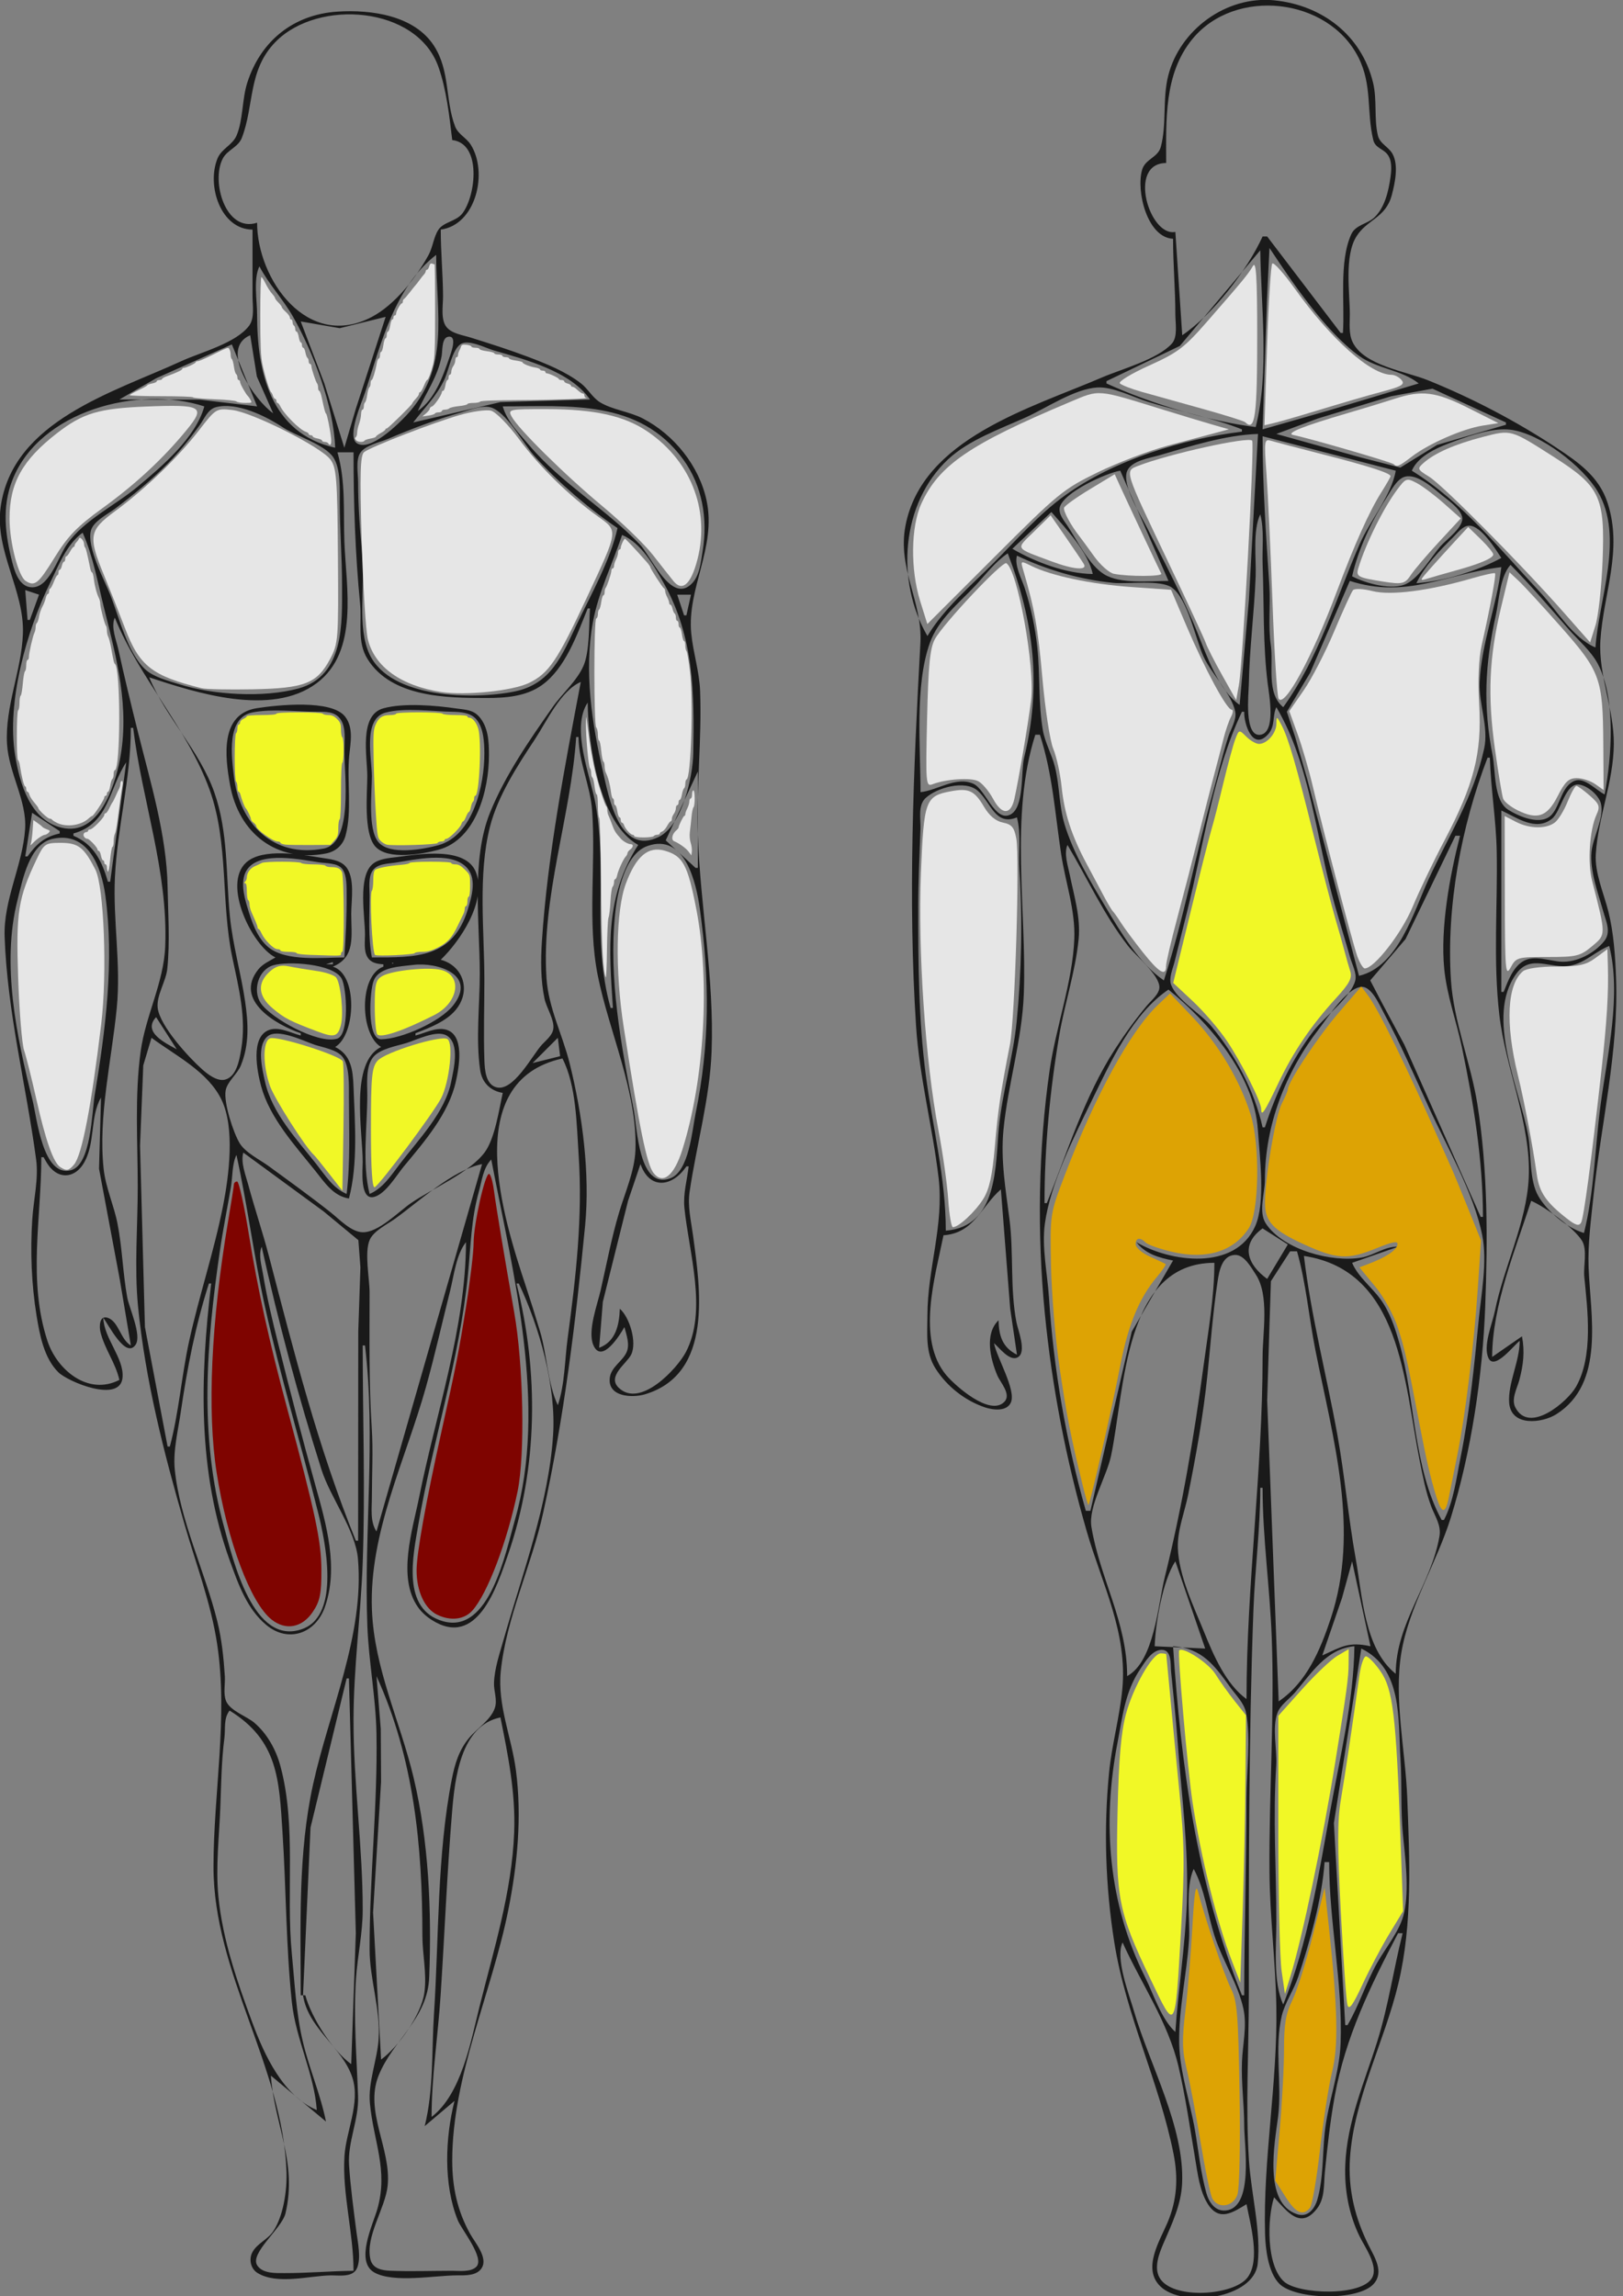 <ns0:svg xmlns:ns0="http://www.w3.org/2000/svg" version="1.1" id="svg1" width="942.667" height="1333.333" viewBox="0 0 942.667 1333.333">
  <ns0:rect x="0" y="0" width="942.667" height="1333.333" fill="#808080" stroke="none"/>
  <ns0:defs id="defs1" />
  <ns0:g id="g1">
    <ns0:path style="fill:#1a1a1a;stroke:none" d="m 681.333,138.667 c 0,14.75 1.333,29.298 1.333,44 0,4.86 1.509,12.848 -1.969,16.784 -8.127,9.196 -29.477,14.934 -40.698,19.765 -41.445,17.844 -104.393,35.426 -114.093,86.117 -4.751,24.828 9.987,44.227 8.685,68 -4.024,73.462 -7.305,149.167 -2.512,222.667 1.942,29.787 9.611,58.519 13.08,88 3.231,27.461 -6.494,52.719 -6.494,80 0,10.608 -1.266,21.294 4.679,30.667 6.566,10.352 17.016,18.634 28.654,22.58 4.523,1.534 12.739,2.701 15.154,-2.846 3.14,-7.211 -8.206,-25.991 -9.821,-34.401 3.098,2.562 9.25,11.086 14.031,8.062 4.975,-3.147 -0.121,-15.733 -0.963,-20.062 -3.824,-19.664 -1.55,-40.186 -4.08,-60 -2.22,-17.387 -5.207,-34.323 -3.475,-52 2.581,-26.338 10.804,-52.161 11.796,-78.667 1.82,-48.643 -8.356,-103.675 6.691,-150.667 h 2.667 c 7.444,23.051 8.736,45.626 12.34,69.333 2.502,16.462 8.299,32.491 7.636,49.333 -0.968,24.607 -10.712,51.315 -14.302,76 -6.646,45.693 -7.333,95.349 -2.827,141.333 4.198,42.838 12.403,85.306 24.37,126.667 8.917,30.816 23.871,58.8 20.605,92 -1.585,16.114 -6.06,31.862 -7.642,48 -3.207,32.728 -2.125,66.189 3.037,98.667 6.74,42.405 26.044,80.944 34.383,122.667 2.784,13.93 2.106,26.798 -3.481,40 -4.442,10.495 -14.718,26.498 -4.333,36.883 12.903,12.903 54.455,7.303 56.698,-12.883 2.077,-18.698 -3.836,-41.115 -5.068,-60 -2.068,-31.711 -0.08,-64.215 -0.08,-96 0,-74.537 -0.096,-149.527 2.691,-224 0.881,-23.535 3.975,-47.09 3.975,-70.667 h 1.333 c 0,28.919 4.228,57.796 5.309,86.667 1.698,45.37 -1.624,90.65 -1.309,136 0.182,26.184 3.529,52.485 3.994,78.667 0.782,44.062 -7.771,88.26 -6.556,132 0.243,8.764 1.845,22.419 8.327,28.901 9.25,9.25 45.876,10.12 54.809,0 6.113,-6.926 0.456,-15.477 -2.92,-22.235 -8.004,-16.02 -12.082,-32.649 -10.907,-50.667 2.257,-34.62 20.071,-67.824 28.086,-101.333 8.402,-35.125 6.528,-72.295 5.191,-108 -1.01,-26.992 -7.842,-57.203 -3.469,-84 4.381,-26.846 20.632,-52.594 28.759,-78.667 11.955,-38.353 18.495,-82.607 19.994,-122.667 1.451,-38.762 1.564,-79.028 -4.525,-117.333 -3.79,-23.842 -13.8,-48.059 -15.37,-72 -2.806,-42.778 5.959,-89.433 21.253,-129.333 h 1.333 c 0.568,18.213 3.67,36.429 3.994,54.667 0.565,31.849 -2.153,63.001 1.512,94.667 3.583,30.96 18.553,63.499 17.074,94.667 -1.237,26.06 -14.495,51.743 -19.648,77.333 -1.438,7.139 -7.196,20.513 -3.63,27.519 3.575,7.021 14.924,-8.022 18.031,-10.185 0,11.964 -6.961,24.707 -6.105,36 1.054,13.915 19.127,11.829 27.438,6.562 28.33,-17.953 19.734,-57.378 18.691,-85.228 -0.507,-13.557 1.406,-27.846 2.821,-41.333 4.407,-41.998 14.716,-84.276 13.13,-126.667 -0.479,-12.808 -1.353,-26.184 -4.469,-38.667 -2.618,-10.489 -7.988,-22.369 -7.302,-33.333 1.354,-21.671 10.309,-41.844 10.463,-64 0.14,-20.11 -9.025,-40.34 -7.796,-60 1.709,-27.338 13.178,-52.293 4.167,-80 -4.962,-15.257 -16.895,-23.525 -29.704,-32 -23.257,-15.388 -48.809,-28.763 -74.667,-39.197 -12.882,-5.198 -37.08,-8.489 -43.71,-22.136 -2.345,-4.827 -1.623,-10.8 -1.623,-16 0,-12.837 -3.269,-33.848 3.772,-45.247 6.208,-10.051 17.059,-10.756 20.593,-24.086 1.832,-6.91 4.078,-17.302 0.475,-23.914 -2.301,-4.223 -7.383,-5.873 -8.549,-10.778 -2.326,-9.78 -0.356,-20.619 -2.796,-30.642 C 790.767,20.366 767.803,2.914 740,0.179 712.278,-2.548 685.248,17.24 678.506,44 c -3.383,13.43 -0.791,28.299 -4.296,41.309 -1.685,6.253 -9.081,6.969 -10.883,13.364 -3.528,12.522 3.07,39.284 18.006,39.994 m 98.667,54.667 h -1.333 l -42.667,-56 h -2.667 c -8.863,19.528 -28.92,45.366 -46.667,57.333 l -4,-60 c -14.976,3.079 -28.053,-39.907 -5.333,-40 0,-24.825 -1.39,-51.751 15.241,-72 24.745,-30.13 78.815,-24.205 96.426,10.667 8.162,16.161 4.628,31.507 8.623,47.969 1.134,4.672 5.555,4.927 8.204,8.315 2.757,3.526 2.386,8.877 1.827,13.049 -1.07,7.995 -3.285,17.818 -9.358,23.568 -4.156,3.934 -10.96,4.258 -13.482,9.852 -7.185,15.939 -3.663,40.1 -4.815,57.247 M 146.667,133.333 v 38.667 c 0,5.221 1.352,12.688 -1.969,17.13 -7.658,10.241 -28.062,15.389 -39.364,20.586 C 65.912,227.845 7.093,244.41 0.346,294.667 -3.056,320.002 14.234,343.024 13.309,368 12.515,389.436 2.817,410.31 4.08,432 5.059,448.808 15.651,465.006 14.586,481.333 13.209,502.454 1.927,522.463 2.691,544 c 1.565,44.102 12.458,85.851 18.296,129.333 1.512,11.259 -1.506,23.403 -2.241,34.667 -1.204,18.47 -0.494,37.77 2.488,56 1.824,11.148 4.287,24.641 12.673,32.907 5.567,5.487 35.918,18.2 37.265,3.068 0.995,-11.174 -10.792,-22.7 -11.173,-34.642 2.757,3.256 12.973,24.283 18.79,15.519 3.645,-5.492 -3.788,-21.32 -4.907,-27.519 -2.551,-14.13 -2.866,-28.546 -5.617,-42.667 -2.085,-10.7 -6.953,-21.197 -8.086,-32 -3.205,-30.543 4.669,-62.999 7.642,-93.333 2.511,-25.623 -2.268,-50.716 -1.068,-76 1.384,-29.157 9.247,-57.051 9.247,-86.667 h 1.333 c 5.214,42.697 20.282,82.847 18.642,126.667 -0.796,21.263 -11.451,40.439 -14.296,61.333 -3.517,25.823 -1.679,52.63 -1.679,78.667 0,22.791 -2.043,46.657 0.179,69.333 4.21,42.963 15.052,85.248 27.037,126.667 6.636,22.935 15.299,45.638 18.901,69.333 C 132.581,997.192 124,1041.243 124,1084 c 0,62.16 40.393,115.906 42.407,177.333 0.347,10.578 -1.776,25.702 -7.846,34.586 -3.252,4.76 -9.403,6.956 -12.043,12.105 -2.076,4.049 -0.902,9.468 3.025,11.895 11.376,7.032 30.085,1.639 42.457,1.42 4.843,-0.086 12.993,1.379 15.364,-4.216 2.481,-5.855 0.421,-15.068 -0.352,-21.123 -1.623,-12.707 -3.437,-25.882 -4.265,-38.667 -0.882,-13.61 5.714,-26.328 5.228,-40 -0.806,-22.715 -2.712,-45.239 -1.228,-68 0.87,-13.346 3.894,-26.596 3.92,-40 0.071,-36.986 -5.405,-73.668 -5.333,-110.667 0.058,-30.29 4.178,-60.463 5.309,-90.667 1.575,-42.091 0.025,-84.543 0.025,-126.667 H 212 c 6.347,53.46 -0.656,108.856 1.358,162.667 0.781,20.875 4.933,41.822 5.302,62.667 0.746,42.041 -4.075,83.302 -3.994,125.333 0.034,17.365 6.376,34.668 5.253,52 -0.797,12.297 -6.22,25.012 -5.074,37.333 2.061,22.162 10.758,38.744 4.37,61.333 -2.588,9.153 -13.22,30.692 -1.698,37.043 11.248,6.199 35.129,1.648 47.815,1.623 4.789,-0.01 11.708,0.397 14.556,-4.432 3.542,-6.007 -3.99,-14.618 -6.759,-19.568 -7.522,-13.446 -10.463,-27.312 -10.463,-42.667 0,-49.024 22.964,-97.646 32.531,-145.333 5.338,-26.608 7.996,-54.354 4.457,-81.333 -2.516,-19.184 -10.769,-37.719 -8.809,-57.333 3.076,-30.782 17.917,-61.692 24.605,-92 12.134,-54.985 18.89,-110.746 24.37,-166.667 2.992,-30.531 -1.584,-65.028 -8.994,-94.667 -4.146,-16.585 -12.29,-32.098 -13.414,-49.333 -3.078,-47.202 14.121,-93.367 17.253,-140 h 1.333 c 0.18,14.747 6.88,28.26 7.92,42.667 2.27,31.466 -2.905,64.996 3.315,96 6.491,32.356 23.167,67.913 21.839,101.333 -0.479,12.064 -6.042,24.558 -9.463,36 -4.45,14.883 -7.299,30.21 -10.753,45.333 -1.892,8.283 -7.724,23.591 -4.222,31.79 4.867,11.398 15.717,-6.338 18.031,-10.457 1.199,4.53 3.316,10.137 1.222,14.667 -2.458,5.318 -8.888,8.499 -9.691,14.667 -1.469,11.277 13.043,11.905 20.469,9.673 39.834,-11.972 32.006,-61.615 27.846,-92.34 -1.143,-8.441 -3.217,-16.801 -1.963,-25.333 3.94,-26.803 11.745,-54.244 12.759,-81.333 1.591,-42.518 -6.459,-83.298 -7.951,-125.333 -0.985,-27.757 2.33,-56.046 1.284,-84 -0.425,-11.366 -4.009,-22.116 -5.13,-33.333 -2.644,-26.464 14.719,-49.826 8.883,-77.333 -4.267,-20.108 -18.859,-38.249 -37.062,-47.673 -7.679,-3.976 -17.958,-5.073 -24.981,-9.488 -4.315,-2.712 -6.931,-7.839 -11.043,-10.981 -9.065,-6.928 -20.049,-11.295 -30.642,-15.309 -10.918,-4.136 -22.193,-7.703 -33.333,-11.198 -4.413,-1.384 -10.641,-2.203 -13.827,-5.901 -3.753,-4.356 -2.136,-12.804 -2.173,-18.117 -0.089,-12.853 -1.333,-25.72 -1.333,-38.667 20.52,-2.77 27.598,-33.231 17.426,-49.302 -2.634,-4.162 -7.363,-5.975 -9.148,-10.728 C 258.5,57.921 261.469,41.22 252.117,26.667 240.685,8.876 215.455,5.478 196,6.747 170.548,8.406 151.439,23.642 143.63,48 c -3.099,9.667 -2.383,21.56 -6.204,30.642 -2.368,5.63 -8.749,7.665 -11.086,13.364 -6.465,15.765 1.857,41.252 20.327,41.327 m 116,-52 c 17.235,1.984 13.726,32.411 5.907,42.58 -3.679,4.786 -10.961,4.842 -14.062,9.685 -2.622,4.095 -3.136,9.952 -5.562,14.401 -7.196,13.2 -19.469,28.898 -32.951,36.019 -37.388,19.747 -66.667,-21.818 -66.667,-54.685 -18.305,5.949 -26.91,-24.082 -19.914,-37.302 2.683,-5.069 8.953,-6.485 11.074,-12.037 7.316,-19.146 3.428,-39.353 19.691,-55.815 24.652,-24.954 81.844,-20.661 94.401,14.488 4.704,13.167 6.428,28.831 8.08,42.667 m 474.667,62.667 c 13.322,20.12 32.438,48.386 52.025,62.642 10.378,7.554 25.004,8.219 34.642,16.025 l -52,15.611 -38.667,11.056 2.586,-76 1.414,-29.333 m -5.333,1.333 c 0.397,32.493 5.372,70.812 -2.667,102.667 -27.317,-3.336 -61.64,-13.907 -86.667,-25.333 v -1.333 l 42.586,-20.432 46.747,-55.568 m -478.667,2.667 c 0.023,34.054 8.33,65.929 -17.414,93.333 -4.386,4.669 -20.913,21.189 -28.617,16.068 -5.972,-3.969 2.978,-24.193 4.698,-29.401 9.179,-27.794 16.87,-61.018 41.333,-80 m -102.667,6.667 c 5.518,10.536 13.795,19.093 19.586,29.333 11.755,20.785 23.663,51.964 24.414,76 -37.812,-8.44 -45.333,-44.323 -45.333,-77.333 0,-8.251 -2.253,-20.572 1.333,-28 M 224,184 206.685,237.333 200,260 188.37,222.667 174.667,186.667 197.333,190.58 224,184 m -78.667,10.667 3.858,24 9.475,21.333 C 148.113,232.654 126.882,202.518 145.333,194.667 m 97.333,44 c 4.92,-10.906 11.626,-19.925 13.858,-32 0.512,-2.768 -0.042,-10.334 3.654,-11.074 6.048,-1.211 1.408,10.361 0.704,12.407 -3.806,11.06 -8.316,23.771 -18.216,30.667 m 100,-6.667 -52,1.512 -50.667,11.821 c 6.605,-8.641 13.593,-15.124 18.284,-25.333 2.409,-5.242 4.323,-16.77 9.198,-20.123 4.499,-3.096 14.592,2.243 19.185,3.574 18.236,5.284 44.778,12.112 56,28.549 m -208,-32 14.667,36 L 116,232.08 69.333,232 90.667,219.679 134.667,200 m 586.667,49.333 v 1.333 c -34.561,4.22 -74.285,16.542 -102.667,36.963 -15.385,11.069 -28.046,25.682 -41.333,39.037 -13.411,13.478 -28.708,26.266 -38.667,42.667 -18.602,-31.88 -15.278,-77.11 12,-102.586 12.192,-11.387 30.321,-17.64 45.333,-24.463 11.992,-5.45 28.048,-16.458 41.333,-17.278 9.005,-0.556 20.772,5.637 29.333,8.309 17.989,5.614 37.179,9.09 54.667,16.019 m 153.333,-4 v 1.333 l -40,11.716 -21.333,13.142 -22.667,-5.796 -49.333,-13.728 24,-8.944 42.667,-12.938 24,-4.414 42.667,19.63 m -756,-9.333 c -4.947,18.185 -24.746,34.945 -38.667,46.568 -13.069,10.911 -31.18,19.422 -41.086,33.432 -4.732,6.693 -9.739,23.688 -18.92,24.957 -8.193,1.132 -11.254,-8.142 -12.833,-14.29 -4.132,-16.08 -6.187,-32.105 0.08,-48 C 23.053,238.563 80.321,223.513 118.667,236 m 6.753,0.463 c 12.089,-3.16 28.966,5.179 38.58,11.537 7.678,5.077 24.606,10.135 29.562,17.543 4.425,6.615 3.757,18.822 3.772,26.457 0.031,15.938 1.333,31.959 1.333,48 0,21.764 1.473,52.518 -25.333,59.809 -20.196,5.493 -49.524,3.781 -69.333,-2.494 -6.085,-1.927 -14.806,-4.128 -19.568,-8.531 -10.364,-9.583 -15.3,-30.597 -20.432,-43.451 -3.535,-8.852 -13.741,-27.717 -11.185,-37.253 1.45,-5.41 9.66,-9.424 13.852,-12.574 10.686,-8.031 21.253,-16.662 30.66,-26.173 6.87,-6.945 13.146,-14.718 18.821,-22.667 2.6,-3.642 4.546,-8.969 9.272,-10.204 m 233.247,70.204 c -4.215,18.884 -15.402,38.533 -23.698,56 -8.574,18.053 -14.955,34.674 -36.302,38.932 -23.814,4.75 -71.86,4.139 -84.019,-21.599 -7.464,-15.801 -2.473,-40.115 -4.16,-57.333 C 209.087,308.378 208,294.397 208,280 c 0,-4.772 -1.493,-12.71 1.185,-16.901 2.951,-4.618 11.379,-6.18 16.148,-8.222 13.952,-5.975 28.053,-11.293 42.667,-15.426 5.292,-1.496 13.316,-4.933 18.642,-2.259 9.231,4.634 17.196,20.427 24.204,28.142 13.454,14.812 31.246,30.167 47.821,41.333 m -66.667,-70.667 c 38.454,0 79.127,-4.255 104.722,30.667 11.305,15.424 14.411,34.785 11.377,53.333 -1.142,6.983 -1.758,16.128 -8.185,20.494 -11.262,7.652 -22.087,-17.884 -28.259,-24.315 -19.871,-20.704 -45.575,-35.545 -64.204,-57.512 -5.908,-6.967 -12.846,-13.716 -15.451,-22.667 m 634.667,140 c -13.257,-5.594 -22.481,-21.71 -32.08,-32 -23.133,-24.798 -45.481,-52.718 -74.586,-70.667 4.057,-9.307 16.257,-13.965 25.333,-17.278 9.238,-3.372 22.051,-7.752 32,-6.512 17.444,2.174 41.905,21.236 50.586,35.79 15.735,26.38 0.616,62.844 -1.253,90.667 m -196,-124 -5.253,96 -5.414,61.333 c -12.133,-8.475 -18.884,-27.947 -24.265,-41.333 -8.452,-21.023 -19.27,-41.081 -29.389,-61.333 -3.54,-7.086 -15.096,-25.22 -11.642,-33.228 2.565,-5.947 13.145,-7.456 18.63,-9.043 18.12,-5.243 38.395,-11.804 57.333,-12.395 m 80,21.333 c -2.272,13.955 -15.174,29.327 -20.969,42.667 -14.146,32.563 -23.428,65.415 -44.364,94.667 -10,-8.088 -5.569,-24.642 -7.216,-36 -1.666,-11.488 -0.111,-23.117 -0.864,-34.667 -1.87,-28.678 -3.92,-57.919 -3.92,-86.667 l 77.333,20 M 205.333,262.667 c 0,29.314 0.967,58.881 3.821,88 1.06,10.815 -1.811,22.205 4.29,32 13.943,22.383 45.943,22.667 69.222,22.667 10.917,0 22.762,-0.846 32,-7.42 13.725,-9.767 20.554,-29.513 26.667,-44.58 h 1.333 c -0.625,9.301 -0.136,24.963 -3.772,33.333 -3.813,8.777 -12.463,16.18 -17.951,24 -13.45,19.166 -27.568,39.507 -36.377,61.333 -11.021,27.309 -5.901,64.356 -5.901,93.333 0,18.113 -2.389,38.081 0.204,56 1.07,7.395 5.976,12.144 13.13,13.333 -2.129,9.656 -4.544,26.313 -10.34,34.296 -8.678,11.954 -30.735,21.289 -42.994,29.722 -7.258,4.993 -18.733,17.048 -28,16.901 -6.72,-0.106 -13.716,-7.675 -18.667,-11.586 -11.749,-9.283 -23.91,-18.033 -36,-26.858 -5.184,-3.784 -13.495,-7.762 -16.846,-13.346 -3.681,-6.133 -9.245,-23.288 -8.117,-30.383 0.838,-5.275 6.825,-9.655 8.883,-14.747 4.97,-12.299 4.29,-24.524 2.407,-37.333 -2.431,-16.542 -7.184,-32.692 -8.815,-49.333 -2.361,-24.097 -0.863,-48.806 -9.086,-72 -8.671,-24.457 -27.933,-43.001 -37.759,-66.667 27.314,9.062 70.992,23.107 97.333,3.346 24.604,-18.458 17.009,-55.721 16.025,-82.012 -0.663,-17.716 0.881,-34.7 -4.025,-52 h 9.333 m 445.333,10.667 28,64 c -10.727,0 -27.747,1.988 -37.253,-3.772 -8.854,-5.364 -15.786,-19.714 -21.414,-28.228 -1.917,-2.901 -5.298,-6.815 -4.488,-10.586 1.882,-8.754 27.124,-20.106 35.154,-21.414 m 134.667,61.333 c 3.428,-15.36 11.304,-32.137 19.796,-45.333 2.517,-3.911 6.079,-11.267 10.951,-12.512 7.163,-1.832 16.302,6.616 21.253,10.654 3.767,3.072 10.511,7.579 11.858,12.525 1.59,5.837 -9.282,13.401 -12.642,17.333 -5.409,6.329 -11.928,17.539 -19.296,21.481 -8.316,4.45 -24.247,-0.108 -31.92,-4.148 M 610.667,297.333 c 8.376,9.541 21.454,23.365 24,36 -15.453,-0.189 -33.425,-6.923 -46.667,-14.667 l 22.667,-21.333 m 121.333,1.333 c 2.411,9.552 0.992,19.566 1.358,29.333 0.85,22.718 0.117,46.787 2.988,69.333 0.773,6.073 4.926,28.141 -4.346,29.37 -9.565,1.268 -6.756,-23.973 -6.66,-29.37 0.37,-20.87 3.188,-41.806 3.969,-62.667 0.39,-10.424 -1.817,-26.663 2.691,-36 m 140,25.333 c -13.749,7.546 -33.66,13.603 -49.333,14.667 4.773,-10.079 13.475,-18.869 21.333,-26.667 2.368,-2.35 5.621,-6.728 9.333,-6.728 6.912,0 15.272,13.602 18.667,18.728 M 48,309.333 c 6.081,13.58 8.887,29.572 12.494,44 7.311,29.242 14.984,57.766 9.105,88 -3.043,15.649 -12.318,44.257 -33.599,39.364 -18.527,-4.26 -24.581,-25.884 -27.21,-42.031 -5.05,-31.016 6.686,-72.321 20.216,-100 4.983,-10.194 9.564,-22.492 18.994,-29.333 m 313.333,1.333 c 11.182,4.719 18.489,17.778 24.204,28 17.587,31.459 17.744,63.695 17.123,98.667 -0.245,13.82 -6.377,41.989 -20.019,48.673 -22.938,11.239 -29.007,-23.03 -32.451,-38.006 -6.382,-27.756 -11.011,-58.32 -5.827,-86.667 3.203,-17.514 11.403,-33.89 16.969,-50.667 m 224,10.667 c 15.352,39.98 19.629,77.085 9.506,118.667 -1.975,8.113 0.26,29.304 -8.259,33.16 -8.829,3.997 -14.255,-14.929 -21.253,-18.031 -10.124,-4.487 -20.838,3.897 -30.66,4.87 0,-26.178 -3.456,-61.866 5.414,-86.667 4.918,-13.75 16.847,-23.001 26.506,-33.333 6.09,-6.515 11.283,-13.633 18.747,-18.667 m 5.333,1.333 c 17.446,8.356 36.707,13.923 56,15.821 8.25,0.812 27.254,-1.978 33.914,2.698 9.376,6.583 13.757,29.901 18.469,40.148 4.532,9.855 16.43,21.811 18.407,32 0.908,4.679 -2.723,10.31 -4.105,14.667 -3.343,10.542 -5.829,21.353 -8.802,32 -10.129,36.262 -16.973,73.486 -28.549,109.333 -14.082,-9.529 -25.248,-28.212 -33.864,-42.667 -8.896,-14.925 -18.798,-31.266 -23.821,-48 -3.243,-10.805 -2.854,-22.387 -5.586,-33.333 -1.804,-7.225 -5.772,-14.056 -7.025,-21.333 -2.706,-15.724 -1.544,-32.128 -3.216,-48 -1.219,-11.576 -3.749,-23.617 -7.377,-34.667 -1.802,-5.488 -6.06,-13.072 -4.444,-18.667 m 286.667,5.333 c 11.72,11.865 22.729,24.758 33.679,37.333 5.534,6.355 12.917,12.514 16.926,20 10.746,20.068 8.122,54.551 4.062,76 -4.773,-2.302 -11.598,-10.069 -17.309,-7.944 -7.529,2.801 -8.502,14.009 -13.241,19.488 -6.084,7.033 -19.13,1.305 -25.42,-2.617 -8.571,-5.344 -7.323,-22.459 -9.099,-31.593 -5.639,-29.002 -4.467,-52.648 1.852,-81.333 1.948,-8.845 2.402,-22.529 8.549,-29.333 m -5.333,1.333 c -2.67,22.364 -11.534,44.101 -12.605,66.667 -0.604,12.73 5.365,26.128 2.642,38.667 -6.133,28.234 -20.448,50.268 -32.321,76 -8.53,18.487 -17.464,50.651 -40.383,56 l -29.827,-113.333 -7.247,-25.333 -4.833,-14.667 13.525,-22.667 23.049,-53.333 c 32.947,10.64 55.862,-4.075 88,-8 m -857.333,13.333 8,2.667 -5.333,14.667 H 16 l -1.333,-17.333 m 386.667,2.667 -2.667,12 h -1.333 l -4,-12 h 8 m -336,10.667 -1.333,1.333 1.333,-1.333 m 1.333,2.667 c 14.326,35.311 42.306,64.478 55.093,100 11.167,31.023 6.425,65.268 13.179,97.333 3.724,17.68 8.243,35.215 5.16,53.333 -0.98,5.761 -2.591,15.979 -9.457,17.623 -4.606,1.103 -10.038,-3.167 -13.228,-5.994 -7.701,-6.823 -24.552,-25.152 -25.821,-35.63 -0.867,-7.156 4.8,-15.412 5.562,-22.667 1.636,-15.588 0.451,-32.327 0.173,-48 -0.526,-29.641 -10.004,-60.731 -17.154,-89.333 -3.99,-15.961 -7.85,-31.935 -11.389,-48 -1.256,-5.704 -4.513,-13.179 -2.117,-18.667 m 270.667,37.333 c -9.321,49.243 -19.325,100.645 -22.586,150.667 -0.712,10.914 -0.746,22.631 1.525,33.333 1.103,5.199 5.773,12.134 5.123,17.333 -0.485,3.883 -4.169,6.648 -6.648,9.333 -5.582,6.046 -16.662,27.787 -26.716,24.667 -5.928,-1.84 -6.48,-10.178 -6.673,-15.333 -0.58,-15.51 -0.025,-31.145 -0.025,-46.667 0,-28.68 -3.853,-61.393 3.272,-89.333 4.557,-17.869 15.984,-35.436 26.062,-50.667 6.87,-10.383 14.943,-28.227 26.667,-33.333 m 4,12 c 0.3,24.576 6.552,69.861 29.333,82.667 -19.337,30.097 -16.982,60.195 -14.667,94.667 h -1.333 c -11.255,-39.689 -1.578,-79.127 -8.809,-118.667 -2.919,-15.962 -14.445,-43.613 -4.525,-58.667 m -192,3.216 c -21.543,3.283 -18.763,27.886 -15.673,44.784 5.099,27.883 26.973,45.129 55.673,39.623 5.571,-1.069 9.821,-4.775 11.339,-10.29 3.914,-14.214 0.73,-31.942 2.173,-46.667 0.72,-7.35 2.617,-15.96 -2.346,-22.457 -7.851,-10.279 -39.658,-6.748 -51.167,-4.994 m 73.333,0.111 c -14.306,3.959 -9.333,28.034 -9.333,39.34 0,9.953 -2.315,33.071 4.63,40.877 7.272,8.173 27.614,4.39 36.704,1.932 21.917,-5.927 29.302,-34.757 29.333,-54.809 0.012,-7.721 -0.292,-16.455 -5.765,-22.556 -3.604,-4.017 -7.942,-3.93 -12.901,-4.66 -12.134,-1.788 -30.76,-3.418 -42.667,-0.123 m 518.667,-0.66 c 19.885,33.46 23.332,77.56 33.883,114.667 2.914,10.247 6.074,20.414 8.969,30.667 1.107,3.919 3.979,9.207 2.994,13.333 -2.276,9.531 -18.052,21.281 -24.222,29.333 -12.773,16.67 -21.869,36.115 -28.29,56 h -1.333 c -4.654,-21.107 -15.9,-42.133 -29.704,-58.667 -6.117,-7.326 -20.093,-15.303 -23.426,-24.08 -1.481,-3.9 1.013,-9.43 1.969,-13.253 l 7.333,-29.333 c 9.413,-37.652 15.094,-80.865 31.827,-116 h 1.333 c -0.251,6.765 4.826,23.113 13.907,13.043 4.239,-4.701 2.363,-10.685 4.759,-15.71 m -594.667,3.043 c 11.703,-2.248 25.425,-0.399 37.333,-0.377 4.952,0.01 10.437,-0.305 13.66,4.21 3.548,4.97 2.34,12.715 2.34,18.457 0,13.755 5.304,53.417 -12,56.759 -29.285,5.657 -48.97,-14.424 -52.173,-42.093 -1.317,-11.378 -4.438,-34.022 10.84,-36.957 m 77.34,0.08 c 11.381,-2.984 26.903,-0.659 38.66,-0.451 4.797,0.085 10.507,0.401 13.907,4.278 4.331,4.939 4.728,13.49 4.759,19.716 0.091,18.24 -6.457,47.939 -26.667,53.475 -8.424,2.308 -28.494,6.148 -34.994,-1.932 -6.154,-7.651 -3.669,-28.741 -3.673,-38.21 -0.004,-9.982 -5.457,-33.346 8.006,-36.877 m -150.673,28.877 -9.333,69.333 h -1.333 c -3.378,-11.77 -8.157,-21.709 -20,-26.667 v -1.333 c 20.845,-5.671 20.659,-26.553 30.667,-41.333 m 332,5.333 v 56 h -1.333 l -17.333,-16 18.667,-40 m 468,128 h -1.333 V 470.667 c 8.843,3.989 19.874,12.31 29.302,4.877 5.47,-4.313 7.753,-21.168 16.055,-19.907 4.915,0.746 11.285,6.203 12.494,11.031 2.027,8.092 -4.678,19.706 -5.481,28 -1.065,10.997 3.913,24.168 6.846,34.667 1.612,5.773 4.773,11.955 0.488,17.253 -5.659,6.996 -15.927,12.425 -25.037,11.877 -6.654,-0.4 -14.998,-3.816 -21.309,-0.63 -6.484,3.273 -9.454,11.831 -12.025,18.167 M 590.667,474.667 c 2.53,10.023 0.747,20.443 1.414,30.667 1.886,28.924 1.252,59.083 -1.593,88 -2.028,20.616 -8.287,40.699 -10.309,61.333 -2.137,21.812 -0.181,57.545 -30.846,60 0,-30.822 -7.705,-60.202 -11.654,-90.667 -4.191,-32.328 -4.346,-64.743 -4.346,-97.333 0,-15.209 0.743,-30.215 1.309,-45.333 0.212,-5.656 -1.663,-13.641 2.981,-17.914 6.545,-6.022 22.793,-10.653 30.173,-4.296 7.764,6.688 10.085,20.73 22.87,15.543 m -572,-2.667 16,10.667 v 1.333 C 25.788,485.982 21.225,490.065 16,497.333 h -1.333 l 4,-25.333 M 848,485.333 c -5.947,23.253 -11.513,53.36 -9.154,77.333 1.523,15.475 7.029,30.205 10.216,45.333 6.772,32.146 12.249,65.795 12.272,98.667 h -1.333 l -44.321,-100 -13.562,-25.333 -6.259,-12 20.506,-24 28.969,-60 h 2.667 m -817.333,1.765 c 20.618,-4.495 28.285,16.685 30.512,32.901 5.254,38.253 0.111,78.185 -6.191,116 -1.655,9.928 -1.974,40.396 -13.735,43.543 -16.41,4.392 -19.773,-30.315 -22.414,-40.877 -9.129,-36.515 -18.148,-78.764 -8.667,-116 2.95,-11.584 6.75,-32.572 20.494,-35.568 m 345.333,4.204 c 22.083,-7.85 28.492,21.988 30.512,36.698 5.633,41.015 5.836,77.916 -2.512,118.667 -2.027,9.896 -3.767,33.525 -14.691,37.586 -18.417,6.847 -19.21,-29.585 -21.309,-40.253 -7.236,-36.776 -14.578,-75.901 -10.722,-113.333 1.242,-12.06 5.492,-34.661 18.722,-39.364 m 244,-0.636 c 11.766,19.708 21.011,40.413 35.216,58.667 4.335,5.571 18.215,16.738 18.179,24 -0.02,3.921 -4.949,7.885 -7.272,10.667 -6.753,8.088 -12.834,16.479 -18.549,25.333 -17.866,27.681 -27.321,59.081 -39.574,89.333 h -1.333 c 0,-32.281 3.144,-65.457 8.556,-97.333 3.167,-18.658 9.414,-37.179 11.265,-56 1.242,-12.627 -2.667,-25.099 -5.154,-37.333 -1.074,-5.282 -3.509,-12.35 -1.333,-17.333 M 160,556 c -3.401,2.034 -7.363,3.719 -9.907,6.87 -14.617,18.106 10.68,32.379 24.574,37.13 v 1.333 c -5.587,-1.433 -12.77,-5.421 -18.58,-3.154 -10.777,4.205 -6.682,24.214 -4.451,32.488 5.026,18.636 19.76,34.577 31.562,49.333 5.46,6.827 10.35,14.484 19.469,16 5.367,-20.284 3.424,-44.434 2.642,-65.333 -0.356,-9.505 -1.49,-18.163 -10.642,-22.667 11.934,-6.999 13.396,-42.129 -1.333,-46.667 C 206.679,555.851 204,543.336 204,530.667 c 0,-7.82 2.407,-21.212 -3.278,-27.549 -3.436,-3.831 -9.31,-4.219 -14.056,-4.994 -11.477,-1.873 -33.954,-5.895 -43.568,2.636 -14.311,12.698 3.517,48.717 16.901,55.241 m 62.667,4 v 1.333 c -14.486,5.324 -13.551,39.522 -1.333,46.667 -18.34,9.025 -10.667,49.332 -10.667,66.667 0,4.501 -1.865,22.688 6.673,20.383 6.743,-1.821 12.978,-12.594 17.228,-17.716 11.999,-14.46 26.061,-30.602 30.216,-49.333 1.785,-8.045 5.453,-27.52 -6.142,-30.185 -5.646,-1.298 -11.955,2.146 -17.309,3.519 v -1.333 c 7.937,-3.048 17.758,-6.794 23.34,-13.519 9.077,-10.938 4.653,-25.523 -8.673,-29.148 11.126,-10.713 26.821,-33.823 20.494,-50.667 -5.77,-15.36 -33.437,-10.589 -45.827,-8.988 -4.675,0.604 -10.706,0.969 -14.401,4.21 C 207.718,509.385 212,532.324 212,542.667 c 0,4.112 -0.783,9.428 1.42,13.123 2.082,3.493 5.584,3.903 9.247,4.21 m -22.667,-4 c -12.48,0 -33.565,2.528 -43.92,-5.79 -6.885,-5.53 -10.019,-15.381 -12.469,-23.543 -1.997,-6.652 -4.383,-16.125 0.296,-22.235 7.758,-10.13 30.78,-5.266 41.426,-3.648 4.011,0.61 10.76,0.232 13.488,3.827 2.771,3.653 2.482,11.036 2.512,15.389 0.084,12.142 -0.524,23.945 -1.333,36 m 16,0 c -2.224,-11.793 -1.333,-24.033 -1.333,-36 0,-4.395 -0.854,-10.308 1.623,-14.216 2.674,-4.218 8.668,-4.154 13.043,-4.79 11.304,-1.644 31.52,-6.654 41.068,2.13 6.91,6.357 3.694,17.192 1.352,24.877 -8.661,28.416 -29.818,28 -55.753,28 m 718.667,-6.667 c 7.189,28.486 -1.145,63.459 -4.988,92 -3.288,24.418 -3.661,50.819 -9.679,74.667 -9.827,-2.86 -21.299,-12.489 -26.457,-21.333 -5.422,-9.297 -4.052,-24.113 -5.864,-34.667 -4.649,-27.081 -25.414,-69.435 -6.92,-94.642 8.426,-11.485 19.907,-2.469 31.241,-4.599 8.898,-1.672 14.571,-8.263 22.667,-11.426 m -741.333,9.333 v 1.333 h -4 l 4,-1.333 M 228,559.111 c 1.031,0 0.214,0.664 -0.444,0.445 L 228,559.111 m -69.327,1.444 c 8.588,-2.538 34.87,-0.924 39.704,7.648 3.049,5.407 4.658,32.819 -2.586,34.981 -11.065,3.303 -38.355,-11.83 -44.284,-20.599 -4.952,-7.325 -1.532,-19.46 7.167,-22.031 m 81.327,-0.21 c 13.678,-1.747 37.338,5.476 23.241,23.469 -7.387,9.429 -29.795,19.513 -41.821,19.722 -8.538,0.149 -6.709,-28.317 -4.346,-34.117 3.279,-8.048 15.619,-8.141 22.926,-9.074 m -173.778,12.543 -0.444,0.889 0.444,-0.889 M 838.667,882.667 h -1.333 c -16.538,-30.282 -15.272,-69.859 -24.549,-102.667 -2.508,-8.868 -5.417,-17.785 -10.846,-25.333 -5.194,-7.223 -13.151,-13.149 -16.605,-21.333 l 26.667,-9.333 c -7.354,-0.419 -13.98,5.02 -21.333,6.296 -17.02,2.955 -45.132,-4.416 -55.364,-19.654 -4.586,-6.83 -0.651,-17.658 -0.636,-25.309 0.062,-32.002 11.92,-62.723 31.531,-88 4.995,-6.438 15.694,-23.327 24.389,-24.241 5.956,-0.626 10.768,10.722 13.031,14.907 9.604,17.768 17.752,36.301 26.099,54.667 10.514,23.135 26.198,49.682 31.191,74.667 3.057,15.296 -0.557,33.983 -2.062,49.333 -2.628,26.814 -5.242,53.494 -10.58,80 -2.358,11.71 -4.014,25.391 -9.599,36 m -160,-308 c 23.385,18.975 49.784,49.517 51.92,81.333 1.007,15.001 4.617,42.212 -1.519,56 -11.656,26.192 -49.347,21 -69.068,9.333 5.347,6.885 13.06,9.005 21.333,10.667 l -24,41.333 -24,104 h -2.667 c -11.51,-40.587 -18.675,-82.003 -21.414,-124 -0.891,-13.669 -4.256,-29.026 -2.383,-42.667 3.25,-23.661 17.059,-50.704 27.469,-72 10.744,-21.979 23.425,-49.904 44.327,-64 m -588,16 12,18.667 C 95.822,605.614 82.62,599.248 90.667,590.667 M 201.333,693.333 c -7.917,-3.341 -12.423,-10.769 -17.605,-17.333 -11.389,-14.429 -25.762,-29.59 -29.846,-48 -1.536,-6.923 -4.886,-20.438 1.34,-26.031 5.78,-5.193 21.188,2.612 27.444,4.698 4.973,1.658 12.929,2.792 16.327,7.117 4.124,5.25 3.66,17.14 3.673,23.549 0.036,18.656 0.864,37.492 -1.333,56 m 13.333,0 c -4.455,-17.651 -1.333,-39.161 -1.333,-57.333 0,-6.615 -1.057,-16.74 3.506,-22.216 3.984,-4.781 13.453,-6.32 19.161,-8.062 5.931,-1.81 17.698,-7.92 23.568,-4.296 7.677,4.74 3.912,19.525 2.525,26.574 -3.552,18.055 -19.133,33.813 -29.926,48 -4.964,6.525 -9.787,14.076 -17.5,17.333 M 88,602.667 c 13.932,10.322 32.789,19.612 40.679,36 7.878,16.361 4.312,44.059 0.92,61.333 -5.208,26.52 -13.912,52.273 -19.716,78.667 -4.458,20.272 -5.909,41.277 -11.216,61.333 h -1.333 l -13.154,-69.333 -2.846,-105.333 1.883,-46.667 4.784,-16 m 236,0 1.333,10.667 -16,4 14.667,-14.667 m 2.667,12 c 8.121,15.688 8.248,38.635 9.414,56 2.427,36.161 -1.574,70.816 -6.401,106.667 -1.7,12.622 -1.596,26.581 -5.679,38.667 -5.823,-11.934 -6.334,-29.545 -10.278,-42.667 -2.676,-8.904 -5.474,-17.84 -8.389,-26.667 -12.935,-39.169 -38.426,-118.824 21.333,-132 m -267.111,15.556 -0.444,0.889 0.444,-0.889 m -0.889,7.111 -1.148,41.333 11.994,64 6.488,38.667 c -6.057,-3.475 -7.02,-13.889 -13.389,-16.062 -4.968,-1.695 -4.987,5.159 -4.302,8.062 2.329,9.873 8.811,18.08 11.025,28 -18.284,9.403 -36.304,-5.995 -41.778,-22.667 C 16.086,743.731 23.976,707.584 24,672 h 1.333 c 1.301,2.34 2.507,4.6 4.377,6.568 6.09,6.411 14.071,4.632 18.623,-2.574 7.28,-11.522 3.734,-27.331 10.333,-38.66 m 82.667,32 46.667,34.173 20.148,16.673 1.185,15.821 -1.253,37.333 L 208,894.667 h -1.333 c -21.911,-54.008 -35.754,-108.875 -50.5,-165.333 -3.625,-13.877 -8.235,-27.484 -11.975,-41.333 -1.503,-5.566 -4.552,-13.129 -2.858,-18.667 m -4,1.333 c 6.421,29.212 10.121,58.819 16.549,88 8.883,40.324 20.945,79.952 30.957,120 4.067,16.268 13.039,58.854 -8.846,67.16 -29.043,11.024 -40.779,-40.808 -45.877,-59.16 -14.62,-52.631 -10.187,-106.708 -2.457,-160 1.815,-12.514 4.335,-24.871 6.451,-37.333 1.01,-5.951 0.628,-13.306 3.222,-18.667 m 148,2.667 c 12.667,65.976 32.816,142.925 13.728,209.333 -5.371,18.688 -14.621,66.468 -41.728,58.802 -24.234,-6.853 -17.499,-37.77 -14.346,-56.136 8.347,-48.618 24.011,-96.121 28.833,-145.333 1.613,-16.462 1.802,-31.909 6.296,-48 1.795,-6.428 2.492,-13.755 7.216,-18.667 m -5.333,2.667 -61.333,213.333 c -3.793,-5.756 -2.667,-13.336 -2.667,-20 0,-13.253 0.782,-26.776 -0.08,-40 -1.705,-26.146 -1.253,-52.408 -1.253,-78.667 0,-8.098 -3.103,-23.314 0.031,-30.586 2.302,-5.343 10.11,-9.012 14.636,-12.265 14.059,-10.105 33.59,-28.374 50.667,-31.815 m 92,0 c 5.42,15.265 18.654,13.175 26.667,1.333 h 1.333 c -0.949,7.991 -3.28,15.882 -2.488,24 2.499,25.602 13.598,59.774 0.765,84 -4.986,9.413 -26.455,32.706 -38.975,20.494 -6.82,-6.652 4.731,-14.012 7.278,-19.16 3.555,-7.187 -0.916,-21.762 -6.58,-26.667 -0.293,9.381 -2.412,19.153 -12,22.667 l 2.136,-26.667 14.642,-58.667 7.222,-21.333 m 209.333,14.667 5.414,69.333 3.92,26.667 c -8.424,-4.146 -10.557,-11.062 -10.667,-20 -8.309,8.003 -4.77,22.471 -0.759,32 1.741,4.135 8.322,10.992 4.117,15.364 -8.388,8.723 -28.732,-9.531 -33.654,-15.37 -17.636,-20.924 -6.506,-57.415 -1.704,-81.327 17.868,-1.261 21.717,-16.582 33.333,-26.667 m 302.667,85.333 -17.333,12 c 0.102,-30.174 13.501,-62.286 22.667,-90.667 7.873,3.322 24.907,15.768 29.481,23.093 3.296,5.277 0.776,14.903 1.364,20.907 1.918,19.574 5.341,46.142 -4.815,64 -4.865,8.554 -27.194,27.796 -35.253,11.914 -2.484,-4.896 1.083,-11.107 2.364,-15.914 2.332,-8.749 3.205,-16.424 1.525,-25.333 m -150.667,-62.667 14.667,9.333 -12,20 c -11.771,-8.509 -15.566,-20.001 -2.667,-29.333 m -462.667,8 c -0.169,49.738 -17.488,99.6 -27.198,148 -3.79,18.891 -12.91,46.555 -0.716,63.92 2.105,2.997 4.842,5.429 7.92,7.401 26.382,16.907 37.851,-18.915 44.444,-37.988 17.355,-50.205 17.91,-105.852 4.883,-157.333 h 1.333 c 12.017,25.233 21.754,59.865 19.92,88 -2.612,40.059 -17.806,80.338 -28.704,118.667 -2.299,8.084 -5.343,16.872 -5.623,25.333 -0.161,4.865 2.137,9.855 0.438,14.667 -2.447,6.931 -10.419,11.808 -14.994,17.333 -5.834,7.047 -8.251,15.182 -9.969,24 -8.591,44.093 -7.406,91.286 -10.321,136 -1.393,21.364 -0.143,44.449 -5.414,65.333 l 17.333,-14.667 c -5.433,21.526 -6.531,48.437 1.901,69.333 2.179,5.399 15.813,21.972 10.772,26.994 -3.243,3.231 -9.88,2.338 -14.006,2.34 -11.97,0 -24.04,0.451 -36,-0.025 -4.849,-0.193 -10.244,-1.2 -11.519,-6.673 -3.071,-13.184 8.628,-29.499 10.006,-42.636 2.247,-21.412 -13.618,-43.207 -5.259,-64 8.409,-20.918 28.493,-32.743 29.414,-57.333 1.434,-38.313 -0.201,-78.619 -9.142,-116 -7.857,-32.846 -22.861,-63.098 -24.142,-97.333 -1.677,-44.823 19.497,-86.626 31.426,-129.333 5.18,-18.544 9.379,-37.323 14.056,-56 2.166,-8.652 3.525,-21.033 9.161,-28 M 152,724 c 9.494,43.058 21.349,87.28 34.685,129.333 5.237,16.515 19.791,35.065 21.228,52 3.749,44.173 -16.722,88.408 -26.031,130.667 -8.89,40.355 -7.244,81.837 -7.216,122.667 H 176 l 4.346,-97.333 20.988,-86.667 h 1.333 l 4,148 -2.667,76 c -10.936,-7.912 -23.124,-26.944 -26.667,-40 H 176 c 3.013,19.654 23.081,30.21 28.722,48 4.612,14.542 -3.722,30.888 -4.642,45.333 -1.39,21.837 5.253,44.575 5.253,66.667 -13.313,0.163 -26.593,1.359 -40,1.333 -5.025,-0.01 -12.757,0.43 -15.914,-4.451 -4.565,-7.059 14.307,-21.429 16.389,-30.216 7.025,-29.658 -6.468,-51.544 -8.475,-80 l 32,26.667 c -3.186,-15.866 -9.803,-30.881 -13.5,-46.667 -3.894,-16.63 -4.665,-33.773 -6.321,-50.667 -3.499,-35.711 2.785,-74.399 -6.704,-109.333 -2.523,-9.29 -7.564,-18.394 -14.889,-24.759 -4.595,-3.993 -14.231,-6.977 -16.617,-12.778 -1.737,-4.222 -0.424,-9.99 -0.716,-14.463 -0.702,-10.766 -1.805,-21.501 -4.414,-32 -7.137,-28.725 -21.734,-58.598 -24.66,-88 -1.08,-10.851 1.922,-22.612 3.481,-33.333 3.684,-25.328 8.522,-50.254 16.34,-74.667 h 1.333 c -6.443,54.268 -8.059,108.989 10.944,161.333 4.84,13.333 9.798,27.595 21.056,36.963 12.782,10.636 28.576,4.967 33.994,-10.296 8.176,-23.036 0.828,-48.212 -5.444,-70.667 -7.655,-27.408 -14.808,-55.059 -21.71,-82.667 -3.312,-13.249 -6.495,-26.519 -8.716,-40 -0.82,-4.976 -2.81,-11.375 -0.79,-16 m 601.333,2.667 c 5.292,18.661 6.897,38.324 10.667,57.333 10.247,51.673 26.038,104.554 8.889,156 -6.006,18.018 -13.85,36.959 -30.222,48 l -6.667,-174.667 1.333,-44 0.833,-25.333 11.167,-17.333 h 4 m -29.333,260 c -11.936,-8.635 -19.129,-25.331 -24.531,-38.667 -6.032,-14.889 -14.906,-33.05 -15.364,-49.333 -0.285,-10.116 4.021,-20.814 5.994,-30.667 4.577,-22.855 8.798,-46.138 11.179,-69.333 1.858,-18.103 3.203,-36.716 5.938,-54.667 0.875,-5.742 2.478,-15.024 10.111,-15.253 5.395,-0.162 9.428,7.403 11.981,11.253 8.126,12.252 4.025,33.739 4.025,48 0,66.282 -9.333,132.3 -9.333,198.667 m 86.667,-14.667 c -18.274,-14.508 -19.401,-45.534 -23.216,-66.667 -4.326,-23.959 -6.353,-48.106 -10.667,-72 -6.264,-34.692 -15.285,-68.911 -19.451,-104 56.452,8.503 58.145,73.454 67.198,118.667 1.78,8.891 3.518,18.151 6.691,26.667 2.136,5.732 5.934,10.979 4.858,17.333 -4.778,28.208 -25.414,50.494 -25.414,80 M 705.333,733.333 c 0,19.924 -3.671,40.266 -6.321,60 -5.552,41.356 -12.454,82.094 -22.519,122.667 -3.91,15.763 -6.028,48.751 -21.827,57.333 0,-31.588 -15.791,-56.546 -20.753,-86.667 -1.935,-11.747 8.89,-29.278 11.42,-41.333 8.053,-38.37 7.363,-112 60,-112 m -22.667,173.333 17.333,50.667 -29.333,-1.333 c 0.413,-13.249 4.68,-38.309 12,-49.333 m 102.667,0 10.667,49.333 c -12.581,-2.766 -16.63,0.173 -28,5.333 l 11.451,-33.333 5.883,-21.333 m -62.667,252 h -1.333 c -26.366,-65.427 -35.298,-132.665 -40,-202.667 16.928,1.148 24.047,11.1 33.34,24 3.28,4.553 7.978,8.97 9.062,14.667 2.921,15.36 0.265,33.688 0.265,49.333 0,38.232 -1.333,76.556 -1.333,114.667 m 64,-202.667 c -0.388,31.746 -8.488,64.82 -14.117,96 -6.777,37.533 -12.92,76.525 -27.216,112 -6.024,-12.449 -4,-34.236 -4,-48 0,-30.301 -2.058,-60.33 -0.08,-90.667 0.605,-9.286 -2.517,-21.866 0.716,-30.642 1.733,-4.705 7.152,-8.259 10.352,-12.031 9.436,-11.122 18.244,-25.328 34.346,-26.66 m -104,224 c -8.28,-7.635 -12.632,-21.955 -17.654,-32 -21.234,-42.468 -24.961,-89.258 -15.944,-136 2.939,-15.238 4.316,-29.521 13.154,-42.667 2.741,-4.076 6.704,-11.07 12.358,-11.253 6.206,-0.201 5.205,8.641 5.599,12.586 1.33,13.309 2.778,26.658 3.741,40 2.295,31.806 6.59,62.573 5.389,94.667 -0.935,24.973 -4.968,49.748 -6.642,74.667 m 100,-4 h -1.333 l -6.586,-117.333 7.765,-49.333 8.154,-52 c 24.156,11.734 21.27,41.345 22.747,64 0.948,14.538 0.012,29.513 1.432,44 1.37,13.983 3.675,31.443 0.722,45.333 -2.179,10.252 -10.71,20.26 -15.772,29.333 -6.481,11.618 -10.436,24.554 -17.13,36 M 218.667,973.333 c 21.825,47.802 26.667,98.978 26.667,150.667 0,11.037 2.705,22.295 1.13,33.333 -1.805,12.645 -15.045,31.371 -25.13,38.667 l -4.642,-85.333 4.642,-76 -0.179,-30.667 -2.488,-30.667 m -85.333,20 c 28.31,17.458 28.766,40.287 30.747,70.667 2.143,32.871 1.99,65.861 5.432,98.667 2.238,21.331 13.012,41.747 14.488,62.667 -19.589,-8.266 -30.47,-32.024 -37.389,-50.667 -8.802,-23.715 -17.286,-48.027 -19.765,-73.333 -1.69,-17.242 0.487,-34.841 1.13,-52 0.501,-13.374 0.654,-26.716 2.346,-40 0.721,-5.661 -0.584,-11.284 3.012,-16 m 157.333,4 c 4.486,22.34 8.835,43.692 7.975,66.667 -1.289,34.446 -11.831,68.115 -20.148,101.333 -5.064,20.225 -10.458,50.657 -27.827,64 0.016,-23.478 3.726,-47.245 5.253,-70.667 2.32,-35.59 3.724,-71.112 6.673,-106.667 1.57,-18.933 4.876,-49.977 28.074,-54.667 m 481.333,84 c 0,35.121 7.953,70.3 6.642,105.333 -0.65,17.366 -7.469,34.619 -9.253,52 -1.283,12.503 -0.725,26.579 -4.253,38.667 -1.556,5.329 -5.504,10.559 -11.796,8.469 -19.792,-6.574 -12.915,-41.577 -11.019,-56.469 2.398,-18.839 -2.236,-40.269 2.13,-58.667 1.816,-7.655 7.022,-15.047 9.562,-22.667 6.743,-20.23 13.878,-45.403 15.321,-66.667 h 2.667 m -78.667,4 c 6.304,11.557 8.039,26.116 12.019,38.667 4.512,14.227 13.816,28.215 16.883,42.667 2.127,10.023 -0.502,20.658 -0.877,30.667 -0.47,12.565 1.309,24.842 1.309,37.333 0,10.89 5.692,47.342 -10.673,48.981 -6.389,0.64 -9.903,-4.937 -11.383,-10.315 -3.232,-11.743 -4.468,-24.031 -6.5,-36 -2.799,-16.489 -8.887,-33.964 -9.216,-50.667 -0.391,-19.87 4.399,-40.186 5.691,-60 0.759,-11.647 -2.236,-31.014 2.747,-41.333 m 121.333,37.333 c -5.27,20.881 -8.202,41.893 -14.685,62.667 -7.438,23.831 -17.674,46.623 -18.623,72 -0.533,14.23 2.043,28.488 8.302,41.333 2.974,6.103 10.962,16.987 7.358,23.914 -5.771,11.09 -43.015,9.876 -51.309,2.296 -10.366,-9.474 -9.678,-36.691 -5.71,-48.877 7.373,7.906 15.15,19.088 24.877,6.642 4.755,-6.085 3.927,-14.105 4.636,-21.309 1.449,-14.73 3.067,-29.396 5.704,-44 6.21,-34.392 20.754,-64.061 36.784,-94.667 h 2.667 m -162.667,5.333 c 10.764,23.858 26.41,46.184 32.475,72 4.133,17.592 6.625,35.525 9.648,53.333 1.458,8.588 2.644,19.093 7.42,26.586 6.599,10.354 14.451,4.908 22.457,0.08 2.159,11.45 8.251,32.513 0.574,42.58 -8.106,10.63 -43.991,13.044 -51.154,0 -3.333,-6.069 -0.096,-14.14 2.383,-19.914 4.846,-11.286 10.182,-22.109 10.778,-34.667 1.549,-32.644 -18.949,-69.141 -27.914,-100 -2.827,-9.733 -11.034,-30.603 -6.667,-40 z" id="path1" />
    <ns0:g id="g3" style="fill:#e6e6e6">
      <ns0:path style="fill:#e6e6e6;stroke-width:1" d="m 117.115,399.669 c -28.855,-7.183 -36.164,-12.91 -44.518,-34.878 -3.275,-8.612 -8.768,-22.474 -12.206,-30.805 -9.31,-22.554 -8.712,-25.995 6.454,-37.141 17.436,-12.815 36.702,-31.367 48.649,-46.847 9.848,-12.759 10.143,-12.941 19.388,-11.899 11.626,1.31 51.503,21.398 56.972,28.698 3.595,4.799 4.07,10.829 4.419,56.01 0.376,48.73 0.203,50.984 -4.603,59.978 -7.531,14.094 -14.752,16.919 -44.725,17.495 -13.976,0.269 -27.4,-0.007 -29.831,-0.612 z" id="path2" />
      <ns0:path style="fill:#e6e6e6;stroke-width:1" d="m 256.326,401.87 c -23.414,-3.614 -38.732,-14.608 -42.686,-30.639 -1.199,-4.861 -2.812,-30.811 -3.584,-57.666 -1.108,-38.523 -0.804,-49.292 1.441,-51.031 4.017,-3.112 40.102,-17.091 55.654,-21.56 7.169,-2.06 15.274,-3.183 18.011,-2.496 2.752,0.691 10.076,8.127 16.383,16.635 11.936,16.1 28.82,32.647 45.632,44.721 12.05,8.654 12.204,7.498 -6.294,47.09 -17.197,36.806 -22.144,44.108 -33.66,49.682 -9.491,4.595 -36.879,7.427 -50.898,5.263 z" id="path3" />
    </ns0:g>
    <ns0:g id="g5" style="fill:#e6e6e6">
      <ns0:path style="fill:#e6e6e6;stroke-width:1" d="M 14.942,337.385 C 10.671,334.673 5.575,315.069 5.548,301.256 5.509,280.61 12.979,267.15 33.146,251.532 c 15.039,-11.647 24.19,-14.371 51.928,-15.459 32.357,-1.269 34.502,-0.022 23.362,13.574 -13.597,16.594 -29.889,31.717 -49.136,45.611 -14.42,10.41 -19.957,16.127 -27.578,28.479 -9.461,15.332 -11.508,16.997 -16.78,13.648 z" id="path4" />
      <ns0:path style="fill:#e6e6e6;stroke-width:1" d="m 391.193,337.487 c -1.715,-2.102 -7.052,-8.88 -11.86,-15.063 -4.808,-6.183 -18.045,-18.987 -29.414,-28.453 -21.988,-18.307 -48.891,-44.866 -52.749,-52.076 -2.247,-4.199 -1.531,-4.351 20.398,-4.317 27.991,0.043 45.222,3.905 58.759,13.173 25.861,17.704 36.731,47.469 28.033,76.76 -3.657,12.316 -8.354,15.874 -13.166,9.976 z" id="path5" />
    </ns0:g>
    <ns0:g id="g7" style="fill:#e6e6e6">
      <ns0:path style="fill:#e6e6e6;stroke-width:1" d="m 137.359,233.14 c -0.49,-0.49 -5.957,-1.031 -13.047,-1.29 -6.711,-0.245 -12.203,-0.744 -12.203,-1.109 0,-0.365 -8.262,-0.664 -18.359,-0.664 -10.098,0 -18.355,-0.264 -18.349,-0.586 0.006,-0.322 2.291,-1.641 5.078,-2.93 2.787,-1.289 5.068,-2.568 5.068,-2.843 2.54e-4,-0.274 1.231,-0.73 2.735,-1.012 1.504,-0.282 2.734,-0.849 2.734,-1.259 0,-0.41 0.703,-0.746 1.562,-0.746 0.859,0 1.562,-0.281 1.562,-0.624 0,-0.343 1.318,-1.094 2.93,-1.667 5.267,-1.875 8.789,-3.535 8.789,-4.143 0,-0.328 0.349,-0.597 0.776,-0.597 1.334,0 7.037,-2.682 7.037,-3.309 0,-0.328 0.51,-0.597 1.134,-0.597 0.624,0 3.7,-1.27 6.836,-2.821 11.296,-5.589 10.815,-5.416 11.605,-4.167 0.393,0.621 0.72,2.075 0.726,3.231 0.007,1.156 0.317,2.291 0.69,2.522 0.373,0.231 0.911,2.17 1.195,4.311 0.284,2.14 0.858,4.103 1.275,4.361 0.417,0.258 0.759,1.151 0.759,1.985 0,0.834 0.352,1.516 0.781,1.516 0.43,0 0.781,0.534 0.781,1.187 0,1.075 3.47,7.239 4.609,8.188 0.258,0.215 0.912,1.182 1.452,2.148 0.965,1.726 0.907,1.758 -3.164,1.758 -2.281,0 -4.527,-0.38 -4.991,-0.844 z" id="path6" />
      <ns0:path style="fill:#e6e6e6;stroke-width:1" d="m 247.461,240.044 c 1.182,-1.002 2.148,-2.224 2.148,-2.716 0,-0.492 0.615,-1.09 1.367,-1.329 1.324,-0.42 5.664,-6.778 5.664,-8.297 0,-0.412 0.347,-0.749 0.772,-0.749 0.425,0 0.997,-1.406 1.272,-3.125 0.275,-1.719 0.806,-3.125 1.181,-3.125 0.375,0 0.681,-0.703 0.681,-1.562 0,-0.859 0.352,-1.562 0.781,-1.562 0.43,0 0.792,-0.791 0.806,-1.758 0.014,-0.967 0.541,-2.44 1.172,-3.274 0.631,-0.834 1.147,-2.328 1.147,-3.32 0,-0.992 0.352,-1.804 0.781,-1.804 0.43,0 0.781,-0.532 0.781,-1.182 0,-0.65 0.326,-1.793 0.724,-2.539 0.398,-0.746 0.889,-1.905 1.091,-2.576 0.27,-0.898 1.108,-1.133 3.182,-0.891 1.548,0.181 2.815,0.642 2.815,1.024 0,0.383 1.055,0.696 2.344,0.696 1.289,0 2.344,0.326 2.344,0.725 0,0.399 1.934,0.967 4.297,1.262 2.363,0.295 4.297,0.848 4.297,1.228 0,0.38 1.055,0.691 2.344,0.691 1.289,0 2.344,0.352 2.344,0.781 0,0.43 0.879,0.781 1.953,0.781 1.074,0 1.953,0.319 1.953,0.708 0,0.389 1.758,0.95 3.906,1.245 2.148,0.295 3.906,0.77 3.906,1.054 0,0.775 4.193,2.479 7.364,2.994 1.536,0.249 2.793,0.759 2.793,1.132 0,0.373 0.703,0.679 1.562,0.679 0.859,0 1.562,0.352 1.562,0.781 0,0.43 0.349,0.781 0.776,0.781 1.334,0 7.037,2.682 7.037,3.309 0,0.328 0.703,0.597 1.562,0.597 0.859,0 1.562,0.345 1.562,0.766 0,0.421 0.879,0.987 1.953,1.257 1.074,0.27 1.953,0.804 1.953,1.187 0,0.383 0.377,0.697 0.837,0.697 0.46,0 1.327,0.439 1.926,0.977 2.585,2.318 3.469,2.93 4.235,2.93 0.448,0 0.814,0.527 0.814,1.172 0,0.645 0.439,1.229 0.977,1.298 3.816,0.494 -17.913,1.276 -37.454,1.349 -14.785,0.055 -23.767,0.379 -24.07,0.869 -0.266,0.43 -2.044,0.781 -3.952,0.781 -1.908,0 -3.47,0.301 -3.47,0.67 0,0.368 -2.182,0.898 -4.849,1.177 -2.667,0.279 -5.198,0.856 -5.625,1.283 -0.427,0.427 -1.585,0.776 -2.573,0.776 -0.988,0 -1.797,0.352 -1.797,0.781 0,0.43 -0.85,0.781 -1.888,0.781 -1.038,0 -2.005,0.31 -2.148,0.689 -0.143,0.379 -1.842,0.922 -3.776,1.206 l -3.516,0.517 z" id="path7" />
      <ns0:path style="fill:#e6e6e6;stroke-width:1.5;stroke-dasharray:none" d="m 709.92,392.223 c -4.441,-7.9 -8.745,-16.352 -9.565,-18.783 -0.82,-2.431 -10.736,-23.81 -22.036,-47.509 -25.544,-53.573 -25.168,-52.361 -17.212,-55.436 17.949,-6.938 63.737,-17.057 66.17,-14.623 1.519,1.519 -5.401,129.098 -7.695,141.875 l -1.587,8.839 z" id="path37" />
      <ns0:path style="fill:#e6e6e6;stroke-width:1.5;stroke-dasharray:none" d="m 742.617,405.732 c -0.87,-1.408 -2.461,-26.63 -3.535,-56.049 -1.074,-29.419 -2.637,-62.82 -3.474,-74.226 -1.445,-19.686 -1.31,-20.673 2.666,-19.471 2.303,0.696 16.121,4.317 30.705,8.045 25.998,6.647 38.67,10.741 38.67,12.495 0,0.484 -2.347,4.599 -5.216,9.144 -7.098,11.243 -15.594,30.148 -25.997,57.843 -14.393,38.318 -30.395,67.759 -33.819,62.22 z" id="path38" />
    </ns0:g>
    <ns0:g id="g9" style="fill:#e6e6e6">
      <ns0:path style="fill:#e6e6e6;stroke-width:1" d="m 33.203,477.88 c -1.504,-0.724 -2.852,-1.581 -2.995,-1.903 -0.143,-0.322 -0.765,-0.586 -1.381,-0.586 -1.096,0 -6.56,-5.096 -6.564,-6.122 -10e-4,-0.285 -1.064,-1.749 -2.363,-3.253 -1.299,-1.504 -2.566,-3.525 -2.817,-4.492 -0.251,-0.967 -0.77,-1.758 -1.153,-1.758 -0.383,0 -0.697,-0.703 -0.697,-1.562 0,-0.859 -0.293,-1.562 -0.651,-1.562 -0.634,0 -2.143,-6.003 -2.997,-11.919 -0.233,-1.614 -0.738,-3.129 -1.122,-3.366 -0.98,-0.606 -0.901,-28.247 0.083,-28.855 0.43,-0.266 0.781,-2.199 0.781,-4.297 0,-2.098 0.31,-4.005 0.688,-4.239 0.378,-0.234 0.937,-3.417 1.242,-7.074 0.305,-3.657 0.874,-6.847 1.265,-7.089 0.391,-0.242 0.711,-1.825 0.711,-3.519 0,-1.693 0.352,-3.079 0.781,-3.079 0.43,0 0.778,-0.791 0.775,-1.758 -0.008,-2.17 2.297,-12.202 3.229,-14.052 0.376,-0.746 0.683,-2.22 0.683,-3.274 0,-1.055 0.321,-2.116 0.713,-2.358 0.392,-0.242 0.961,-1.909 1.264,-3.703 0.303,-1.794 1.171,-4.365 1.928,-5.713 0.757,-1.348 1.622,-3.57 1.923,-4.937 0.3,-1.367 0.87,-2.486 1.265,-2.486 0.396,0 0.719,-0.703 0.719,-1.562 0,-0.859 0.274,-1.562 0.609,-1.562 0.335,0 1.291,-1.758 2.125,-3.906 0.834,-2.148 1.79,-3.906 2.125,-3.906 0.335,0 0.609,-0.703 0.609,-1.562 0,-0.859 0.324,-1.562 0.719,-1.562 0.396,0 0.951,-1.055 1.234,-2.344 0.283,-1.289 0.838,-2.344 1.234,-2.344 0.396,0 0.719,-0.703 0.719,-1.562 0,-0.859 0.296,-1.562 0.658,-1.562 0.362,0 1.321,-1.23 2.131,-2.734 0.81,-1.504 1.744,-2.734 2.076,-2.734 0.332,0 0.604,-0.377 0.604,-0.837 0,-0.46 0.496,-1.333 1.102,-1.939 0.606,-0.606 1.25,-1.545 1.43,-2.086 0.472,-1.416 2.937,1.197 2.937,3.113 0,0.818 0.264,1.751 0.586,2.072 0.513,0.511 1.011,2.529 3.052,12.372 0.245,1.182 0.708,2.148 1.029,2.148 0.321,0 0.795,1.783 1.053,3.963 0.472,3.984 1.696,8.545 2.969,11.066 0.377,0.746 0.695,2.152 0.706,3.125 0.026,2.198 2.6,12.071 3.341,12.812 0.3,0.3 0.545,1.546 0.545,2.769 0,1.223 0.335,2.835 0.745,3.581 0.41,0.746 1.131,3.466 1.603,6.044 1.533,8.386 1.767,9.37 2.316,9.766 3.385,2.44 3.287,61.719 -0.102,61.719 -0.36,0 -0.655,1.034 -0.655,2.298 0,1.264 -0.331,2.502 -0.736,2.753 -0.405,0.25 -0.972,2.029 -1.261,3.952 -0.288,1.924 -0.836,3.497 -1.217,3.497 -0.381,0 -0.693,0.527 -0.693,1.172 0,0.645 -0.352,1.172 -0.781,1.172 -0.43,0 -0.781,0.472 -0.781,1.05 0,1.211 -6.195,10.669 -6.989,10.669 -0.291,0 -1.211,0.634 -2.044,1.409 -4.388,4.083 -12.802,5.297 -18.311,2.643 z" id="path8" />
      <ns0:path style="fill:#e6e6e6;stroke-width:1" d="m 368.359,485.547 c 0,-0.43 -0.399,-0.781 -0.887,-0.781 -1.182,0 -4.333,-3.455 -4.964,-5.444 -0.277,-0.873 -0.832,-1.588 -1.233,-1.588 -0.401,0 -0.729,-0.703 -0.729,-1.562 0,-0.859 -0.33,-1.562 -0.733,-1.562 -0.403,0 -0.971,-1.582 -1.261,-3.516 -0.29,-1.934 -0.839,-3.516 -1.22,-3.516 -0.381,0 -0.693,-0.879 -0.693,-1.953 0,-1.074 -0.303,-1.953 -0.672,-1.953 -0.37,0 -0.884,-1.783 -1.142,-3.963 -0.472,-3.984 -1.696,-8.545 -2.969,-11.066 -0.377,-0.746 -0.685,-2.395 -0.685,-3.665 0,-1.27 -0.322,-2.507 -0.715,-2.75 -0.393,-0.243 -0.962,-3.076 -1.264,-6.296 -0.302,-3.22 -0.859,-5.854 -1.238,-5.854 -0.379,0 -0.689,-1.512 -0.689,-3.359 0,-1.848 -0.439,-3.799 -0.977,-4.336 -1.42,-1.42 -1.42,-62.728 0,-63.202 0.537,-0.18 0.977,-1.331 0.977,-2.559 0,-1.228 0.319,-2.429 0.708,-2.67 0.389,-0.241 0.95,-2.195 1.245,-4.343 0.295,-2.148 0.856,-3.905 1.245,-3.905 0.389,0 0.708,-0.82 0.708,-1.823 0,-1.003 0.233,-2.056 0.518,-2.341 0.798,-0.798 3.388,-8.491 3.388,-10.064 0,-0.768 0.352,-1.397 0.781,-1.397 0.43,0 0.781,-0.663 0.781,-1.473 0,-0.81 0.525,-2.48 1.167,-3.711 0.642,-1.231 1.169,-3.029 1.172,-3.996 0.003,-0.967 0.356,-1.758 0.786,-1.758 0.43,0 0.781,-0.457 0.781,-1.016 0,-1.327 1.814,-5.22 2.436,-5.228 0.419,-0.005 5.311,5.207 12.603,13.428 1.182,1.332 2.148,2.711 2.148,3.063 0,0.89 7.172,11.958 7.956,12.278 0.351,0.143 0.64,0.846 0.642,1.562 0.003,0.716 0.53,2.309 1.172,3.54 0.642,1.231 1.167,2.725 1.167,3.32 0,0.595 0.324,1.083 0.719,1.083 0.396,0 0.95,1.051 1.232,2.335 0.282,1.284 0.837,2.535 1.234,2.78 0.397,0.245 0.721,1.304 0.721,2.353 0,1.049 0.352,1.907 0.781,1.907 0.43,0 0.781,0.879 0.781,1.953 0,1.074 0.319,1.953 0.708,1.953 0.389,0 0.95,1.758 1.245,3.906 0.295,2.148 0.856,3.906 1.245,3.906 0.389,0 0.708,1.16 0.708,2.578 0,1.418 0.323,2.912 0.717,3.32 0.394,0.408 1.293,5.664 1.997,11.68 1.993,17.034 0.593,61.88 -1.959,62.76 -0.415,0.143 -0.755,1.265 -0.755,2.493 0,1.228 -0.321,2.431 -0.713,2.673 -0.392,0.242 -0.951,1.845 -1.241,3.562 -0.29,1.716 -0.848,3.121 -1.24,3.121 -0.392,0 -0.713,0.703 -0.713,1.562 0,0.859 -0.352,1.562 -0.781,1.562 -0.43,0 -0.792,0.791 -0.806,1.758 -0.014,0.967 -0.541,2.44 -1.172,3.274 -0.631,0.834 -1.147,2.152 -1.147,2.93 0,0.777 -0.296,1.413 -0.658,1.413 -0.362,0 -1.322,1.232 -2.133,2.739 -0.811,1.506 -2.097,2.936 -2.857,3.178 -0.76,0.241 -1.382,0.767 -1.382,1.167 0,0.401 -0.682,0.729 -1.516,0.729 -0.834,0 -1.734,0.352 -1.999,0.781 -0.266,0.43 -2.923,0.781 -5.905,0.781 -3.094,0 -5.423,-0.335 -5.423,-0.781 z" id="path9" />
    </ns0:g>
    <ns0:g id="g13" style="fill:#e6e6e6">
      <ns0:path style="fill:#f1f826;stroke-width:1" d="m 165.82,490.473 c -1.611,-0.183 -2.93,-0.663 -2.93,-1.067 0,-0.404 -0.71,-0.734 -1.578,-0.734 -2.772,0 -12.484,-6.956 -12.484,-8.941 0,-0.479 -0.703,-1.377 -1.562,-1.996 -0.859,-0.619 -1.562,-1.61 -1.562,-2.2 0,-0.979 -2.189,-5.457 -3.125,-6.393 -0.532,-0.532 -2.41,-5.456 -2.905,-7.617 -0.221,-0.967 -0.713,-1.758 -1.093,-1.758 -0.38,0 -0.69,-1.21 -0.69,-2.688 0,-1.479 -0.352,-2.906 -0.781,-3.171 -1.05,-0.649 -1.05,-27.476 0,-28.125 0.43,-0.266 0.781,-1.517 0.781,-2.78 0,-1.264 0.352,-2.298 0.781,-2.298 0.43,0 0.781,-0.535 0.781,-1.189 0,-0.654 0.879,-1.589 1.953,-2.079 1.074,-0.489 1.953,-1.185 1.953,-1.546 0,-0.361 3.867,-0.656 8.594,-0.656 5.208,0 8.594,-0.308 8.594,-0.781 0,-0.49 4.933,-0.781 13.235,-0.781 7.981,0 13.427,0.31 13.718,0.781 0.266,0.43 1.72,0.781 3.231,0.781 1.996,0 3.374,0.625 5.032,2.284 1.917,1.917 2.284,2.913 2.284,6.204 0,2.156 0.352,4.138 0.781,4.403 0.43,0.266 0.781,3.605 0.781,7.422 0,3.816 -0.352,7.156 -0.781,7.422 -0.479,0.296 -0.781,6.633 -0.781,16.406 0,9.773 -0.302,16.11 -0.781,16.406 -0.43,0.266 -0.781,2.566 -0.781,5.112 0,4.009 -0.305,4.971 -2.278,7.18 l -2.278,2.551 -11.589,0.091 c -6.374,0.05 -12.908,-0.059 -14.519,-0.242 z" id="path10" />
      <ns0:path style="fill:#f1f826;stroke-width:1" d="m 224.701,490.502 c -1.024,-0.222 -2.687,-1.229 -3.697,-2.239 -1.715,-1.715 -1.895,-2.782 -2.735,-16.143 -0.495,-7.869 -1.054,-21.81 -1.242,-30.98 -0.289,-14.078 -0.147,-17.163 0.918,-19.823 1.782,-4.453 3.969,-6.026 8.423,-6.057 2.041,-0.014 3.711,-0.378 3.711,-0.807 0,-1.057 26.3,-1.057 26.953,0 0.266,0.43 3.626,0.781 7.468,0.781 4.136,0 6.985,0.319 6.985,0.781 0,0.43 0.474,0.781 1.052,0.781 1.898,0 4.132,2.671 5.227,6.25 2.109,6.893 0.679,39.062 -1.737,39.062 -0.35,0 -0.637,0.682 -0.637,1.516 0,0.834 -0.312,1.709 -0.693,1.944 -0.381,0.235 -0.924,1.662 -1.207,3.171 -0.283,1.509 -0.785,2.743 -1.115,2.743 -0.33,0 -1.083,1.23 -1.673,2.734 -0.59,1.504 -1.335,2.734 -1.656,2.734 -0.321,0 -0.823,0.755 -1.116,1.679 -0.669,2.108 -7.152,8.478 -8.629,8.478 -0.605,0 -1.1,0.352 -1.1,0.781 0,0.43 -0.85,0.781 -1.888,0.781 -1.038,0 -2.023,0.404 -2.187,0.898 -0.312,0.936 -25.696,1.74 -29.426,0.932 z" id="path11" />
      <ns0:path style="fill:#f1f826;stroke-width:1" d="m 217.842,554.538 c -1.64,-1.155 -3.373,-35.726 -1.867,-37.232 0.452,-0.452 0.822,-3.169 0.822,-6.038 0,-3.601 0.35,-5.508 1.131,-6.156 1.283,-1.065 7.859,-2.332 15.08,-2.905 2.686,-0.213 4.883,-0.709 4.883,-1.102 0,-0.401 5.31,-0.715 12.109,-0.715 7.552,0 12.109,0.294 12.109,0.781 0,0.43 1.096,0.781 2.436,0.781 1.788,0 3.243,0.807 5.469,3.033 3.025,3.025 3.033,3.05 3.033,9.375 0,3.707 -0.325,6.342 -0.781,6.342 -0.43,0 -0.781,1.23 -0.781,2.734 0,1.504 -0.352,2.734 -0.781,2.734 -0.43,0 -0.781,0.708 -0.781,1.573 0,0.865 -0.325,2.184 -0.722,2.93 -0.397,0.746 -1.891,3.818 -3.32,6.825 -3.353,7.057 -6.063,10.009 -11.836,12.894 -3.42,1.709 -5.792,2.341 -8.791,2.341 -2.259,0 -4.224,0.334 -4.367,0.741 -0.329,0.936 -21.817,1.927 -23.044,1.063 z" id="path12" />
      <ns0:path style="fill:#f1f826;stroke-width:1" d="m 179.883,554.496 c -4.19,-0.14 -7.617,-0.594 -7.617,-1.008 0,-0.414 -2.109,-0.753 -4.688,-0.753 -2.604,0 -4.688,-0.347 -4.688,-0.781 0,-0.43 -0.822,-0.781 -1.826,-0.781 -2.136,0 -7.463,-5.341 -9.155,-9.18 -0.616,-1.396 -1.385,-2.539 -1.71,-2.539 -0.325,0 -0.591,-0.386 -0.591,-0.859 0,-0.472 -0.527,-2.054 -1.172,-3.516 l -2.344,-5.314 c -0.645,-1.461 -1.172,-3.55 -1.172,-4.641 0,-1.091 -0.352,-2.202 -0.781,-2.467 -0.43,-0.266 -0.781,-2.571 -0.781,-5.124 0,-3.089 -0.314,-4.641 -0.938,-4.641 -0.729,0 -0.729,-0.208 0,-0.938 0.516,-0.516 0.938,-1.554 0.938,-2.307 0,-2.723 1.896,-5.432 4.631,-6.616 1.535,-0.665 3.401,-1.53 4.148,-1.924 1.862,-0.982 22.251,-0.923 22.862,0.066 0.266,0.43 3.43,0.781 7.031,0.781 3.602,0 6.766,0.352 7.031,0.781 0.266,0.43 1.605,0.786 2.976,0.792 3.986,0.017 5.552,0.71 6.595,2.92 1.236,2.618 1.42,46.289 0.195,46.289 -0.43,0 -0.781,0.527 -0.781,1.172 0,1.239 0.617,1.219 -18.164,0.589 z" id="path13" />
    </ns0:g>
    <ns0:g id="g17" style="fill:#e6e6e6">
      <ns0:path style="fill:#e6e6e6;stroke-width:1" d="m 17.944,489.844 c 0.305,-0.859 0.749,-4.276 0.986,-7.592 l 0.43,-6.03 2.429,1.695 c 1.336,0.932 2.612,1.954 2.836,2.27 0.224,0.316 1.391,0.949 2.594,1.406 1.943,0.739 2.056,0.962 1.016,2.002 -0.644,0.644 -1.56,1.171 -2.035,1.171 -1.257,0 -4.82,2.39 -6.959,4.668 -1.554,1.655 -1.763,1.721 -1.297,0.41 z" id="path14" />
      <ns0:path style="fill:#e6e6e6;stroke-width:1" d="m 62.695,506.193 c -0.322,-0.327 -0.586,-1.415 -0.586,-2.417 0,-1.003 -0.352,-1.823 -0.781,-1.823 -0.43,0 -0.781,-0.527 -0.781,-1.172 0,-0.645 -0.312,-1.172 -0.694,-1.172 -0.382,0 -0.925,-1.23 -1.207,-2.734 -0.282,-1.504 -0.849,-2.734 -1.259,-2.734 -0.41,0 -0.746,-0.361 -0.746,-0.802 0,-1.141 -4.761,-6.229 -5.829,-6.229 -1.392,0 -2.686,-1.641 -2.23,-2.83 0.227,-0.592 0.903,-1.077 1.501,-1.077 0.599,0 1.088,-0.352 1.088,-0.781 0,-0.43 0.533,-0.781 1.185,-0.781 1.43,0 8.19,-6.886 8.19,-8.343 0,-0.568 0.357,-1.032 0.794,-1.032 0.437,0 1.403,-1.318 2.148,-2.93 0.745,-1.611 1.549,-3.105 1.786,-3.32 0.237,-0.215 1.045,-1.797 1.796,-3.516 0.75,-1.719 1.699,-3.735 2.108,-4.482 0.409,-0.746 0.743,-2.064 0.743,-2.93 0,-0.865 0.367,-1.573 0.817,-1.573 0.49,0 0.641,1.014 0.378,2.539 -0.662,3.831 -1.9,12.68 -2.815,20.117 -0.449,3.652 -1.147,7.251 -1.551,7.997 -0.404,0.746 -0.734,2.768 -0.734,4.492 0,1.725 -0.309,3.136 -0.686,3.136 -0.377,0 -0.992,3.373 -1.367,7.495 -0.375,4.122 -0.945,7.228 -1.267,6.901 z" id="path15" />
      <ns0:path style="fill:#e6e6e6;stroke-width:1" d="m 351.808,567.578 c -1.649,-3.608 -2.37,-17.851 -2.689,-53.116 -0.21,-23.219 -0.65,-38.963 -1.102,-39.414 -0.413,-0.413 -0.752,-3.67 -0.752,-7.236 0,-3.566 -0.317,-6.484 -0.705,-6.484 -0.387,0 -0.949,-2.11 -1.249,-4.689 -0.299,-2.579 -0.861,-4.885 -1.249,-5.124 -0.387,-0.239 -0.704,-1.399 -0.704,-2.577 0,-1.178 -0.314,-2.475 -0.697,-2.884 -0.863,-0.919 -2.465,-18.819 -2.324,-25.952 0.103,-5.192 0.117,-5.154 1.098,2.944 1.147,9.466 3.035,20.218 4.734,26.953 1.845,7.314 5.329,17.941 5.977,18.229 0.322,0.143 0.586,1.115 0.586,2.159 0,1.044 0.32,2.509 0.712,3.255 0.392,0.746 1.32,3.081 2.064,5.188 1.262,3.576 2.044,4.839 5.045,8.149 1.531,1.688 4.342,3.255 5.84,3.255 1.682,0 1.463,1.796 -0.38,3.125 -0.859,0.619 -1.562,1.551 -1.562,2.07 0,0.519 -0.454,1.408 -1.009,1.976 -1.37,1.403 -4.418,8.046 -4.979,10.855 -0.251,1.257 -0.765,2.286 -1.141,2.286 -0.376,0 -0.684,0.809 -0.684,1.797 0,0.988 -0.377,2.174 -0.838,2.635 -0.461,0.461 -1.015,4.31 -1.231,8.555 -0.216,4.244 -0.719,8.42 -1.118,9.279 -0.399,0.859 -0.812,9.297 -0.918,18.75 -0.106,9.453 -0.433,16.66 -0.728,16.016 z" id="path16" />
      <ns0:path style="fill:#e6e6e6;stroke-width:1" d="m 400,494.628 c -1.494,-2.017 -5.391,-4.838 -8.482,-6.138 -1.794,-0.755 -1.182,-4.124 1.112,-6.113 0.831,-0.72 1.51,-1.53 1.51,-1.799 0,-1.12 2.76,-6.75 3.309,-6.75 0.328,0 0.597,-0.487 0.597,-1.083 0,-0.595 0.525,-2.09 1.167,-3.32 0.642,-1.231 1.169,-3.029 1.172,-3.996 0.003,-0.967 0.356,-1.758 0.786,-1.758 0.43,0 0.781,-1.055 0.781,-2.344 0,-1.289 0.352,-2.344 0.781,-2.344 0.979,0 1.039,8.796 0.066,9.805 -0.393,0.408 -0.907,2.852 -1.142,5.43 -0.234,2.578 -0.655,6.408 -0.935,8.512 -0.304,2.289 -0.132,4.964 0.429,6.664 0.516,1.562 0.819,3.853 0.674,5.092 l -0.264,2.251 z" id="path17" />
    </ns0:g>
    <ns0:g id="g19" style="fill:#e6e6e6">
      <ns0:path style="fill:#e6e6e6;stroke-width:1" d="m 206.698,255.538 c -0.625,-0.754 -0.656,-1.263 -0.096,-1.609 0.451,-0.278 0.824,-1.452 0.831,-2.609 0.006,-1.156 0.518,-3.509 1.138,-5.227 0.619,-1.719 1.141,-4.268 1.16,-5.664 0.019,-1.396 0.386,-2.539 0.816,-2.539 0.43,0 0.781,-0.858 0.781,-1.907 0,-1.049 0.319,-2.104 0.708,-2.345 0.389,-0.241 0.95,-2.195 1.245,-4.342 0.295,-2.147 0.856,-4.101 1.245,-4.342 0.389,-0.241 0.708,-1.296 0.708,-2.345 0,-1.049 0.272,-1.907 0.604,-1.907 0.616,0 2.263,-5.394 3.041,-9.961 0.238,-1.396 0.746,-2.539 1.128,-2.539 0.383,0 0.696,-0.879 0.696,-1.953 0,-1.074 0.319,-1.953 0.708,-1.953 0.389,0 0.95,-1.758 1.245,-3.906 0.295,-2.148 0.856,-3.906 1.245,-3.906 0.389,0 0.708,-0.879 0.708,-1.953 0,-1.074 0.33,-1.953 0.733,-1.953 0.403,0 0.971,-1.582 1.261,-3.516 0.29,-1.934 0.839,-3.516 1.22,-3.516 0.381,0 0.693,-0.527 0.693,-1.172 0,-0.645 0.352,-1.172 0.781,-1.172 0.43,0 0.781,-0.499 0.781,-1.109 0,-1.394 2.534,-5.911 3.32,-5.918 0.322,-0.003 0.586,-0.503 0.586,-1.112 0,-0.609 0.266,-1.224 0.592,-1.367 0.325,-0.143 1.815,-1.842 3.309,-3.776 1.495,-1.934 3.074,-3.897 3.51,-4.363 0.436,-0.466 1.496,-1.823 2.355,-3.016 0.859,-1.193 2.002,-2.632 2.539,-3.198 0.537,-0.566 0.977,-1.406 0.977,-1.867 0,-0.46 0.345,-0.837 0.766,-0.837 0.421,0 0.992,-0.9 1.268,-2 0.334,-1.33 0.883,-1.853 1.641,-1.562 0.627,0.24 1.286,0.437 1.466,0.437 0.18,0 0.327,12.055 0.327,26.789 0,21.588 -0.234,27.693 -1.203,31.445 -1.31,5.068 -2.835,8.953 -3.515,8.953 -0.237,0 -1.083,1.582 -1.88,3.516 -0.797,1.934 -1.748,3.516 -2.113,3.516 -0.365,0 -0.664,0.377 -0.664,0.837 0,0.46 -0.439,1.327 -0.977,1.926 -1.965,2.191 -2.93,3.429 -2.93,3.758 0,0.723 -14.106,14.572 -14.842,14.572 -0.43,0 -0.783,0.272 -0.783,0.604 0,0.332 -1.23,1.266 -2.734,2.076 -1.504,0.81 -2.734,1.738 -2.734,2.062 0,0.324 -1.404,0.827 -3.121,1.117 -1.716,0.29 -3.319,0.848 -3.562,1.241 -0.68,1.1 -3.955,0.844 -4.978,-0.389 z" id="path18" />
      <ns0:path style="fill:#e6e6e6;stroke-width:1" d="m 190.625,257.422 c -0.266,-0.43 -1.165,-0.781 -1.999,-0.781 -0.834,0 -1.516,-0.336 -1.516,-0.746 0,-0.41 -1.23,-0.977 -2.734,-1.259 -1.504,-0.282 -2.734,-0.825 -2.734,-1.207 0,-0.382 -0.527,-0.694 -1.172,-0.694 -0.645,0 -1.172,-0.328 -1.172,-0.729 0,-0.401 -0.741,-0.964 -1.646,-1.251 -3.597,-1.142 -12.751,-10.326 -14.963,-15.013 -0.456,-0.967 -1.125,-1.758 -1.485,-1.758 -0.361,0 -0.656,-0.527 -0.656,-1.172 0,-0.645 -0.328,-1.172 -0.729,-1.172 -0.401,0 -0.975,-0.791 -1.277,-1.758 -0.302,-0.967 -0.801,-1.934 -1.109,-2.148 -0.864,-0.603 -3.728,-9.886 -5.061,-16.406 -0.913,-4.466 -1.198,-11.21 -1.199,-28.366 -3.6e-4,-12.729 0.298,-22.323 0.686,-22.083 0.377,0.233 1.266,1.572 1.975,2.976 1.705,3.377 2.909,5.262 4.566,7.149 0.752,0.856 1.367,1.826 1.367,2.156 0,0.329 0.879,1.477 1.953,2.552 1.074,1.074 1.953,2.263 1.953,2.641 0,0.378 1.055,1.627 2.344,2.776 1.289,1.149 2.344,2.613 2.344,3.254 0,0.641 0.352,1.166 0.781,1.166 0.43,0 0.781,0.682 0.781,1.516 0,0.834 0.352,1.734 0.781,1.999 0.43,0.266 0.781,1.165 0.781,1.999 0,0.834 0.347,1.516 0.772,1.516 0.425,0 0.997,1.406 1.272,3.125 0.275,1.719 0.806,3.125 1.181,3.125 0.375,0 0.681,0.703 0.681,1.562 0,0.859 0.336,1.562 0.746,1.562 0.41,0 0.977,1.234 1.26,2.743 0.283,1.509 0.826,2.936 1.207,3.171 0.381,0.235 0.693,1.11 0.693,1.944 0,0.834 0.352,1.516 0.781,1.516 0.43,0 0.793,0.615 0.807,1.367 0.029,1.582 2.626,9.357 3.375,10.107 0.278,0.278 0.505,1.326 0.505,2.328 0,1.003 0.293,1.823 0.651,1.823 0.358,0 1.039,1.846 1.514,4.102 1.462,6.949 1.956,8.774 2.482,9.18 0.586,0.451 2.288,8.82 2.899,14.258 0.392,3.483 -0.446,4.937 -1.686,2.93 z" id="path19" />
    </ns0:g>
    <ns0:g id="g24" style="fill:#e6e6e6">
      <ns0:path style="fill:#f1f826;stroke-width:1" d="m 191.197,681.611 c -4.222,-5.423 -8.234,-10.357 -8.914,-10.965 -4.896,-4.372 -22.853,-32.575 -25.478,-40.015 -4.249,-12.042 -4.235,-26.03 0.028,-27.665 4.185,-1.606 41.01,10.059 42.291,13.396 0.533,1.389 0.695,18.857 0.36,38.817 l -0.609,36.291 z" id="path20" />
      <ns0:path style="fill:#f1f826;stroke-width:1" d="m 184.511,599.033 c -16.097,-6.052 -19.222,-7.662 -26.089,-13.439 -8.395,-7.064 -9.129,-14.481 -2.085,-21.079 3.72,-3.485 6.641,-4.319 11.601,-3.314 3.646,0.739 10.844,1.935 15.996,2.658 5.152,0.723 10.235,2.424 11.296,3.78 2.703,3.455 4.471,21.281 2.748,27.713 -1.807,6.745 -3.839,7.3 -13.467,3.681 z" id="path21" />
      <ns0:path style="fill:#f1f826;stroke-width:1" d="m 215.447,655.554 c 0,-30.429 0.528,-35.836 3.867,-39.599 4.394,-4.952 36.684,-14.956 40.554,-12.564 3.607,2.229 1.196,24.948 -3.64,34.304 -4.32,8.359 -34.999,49.526 -38.538,51.713 -1.482,0.916 -2.244,-10.568 -2.244,-33.854 z" id="path23" />
      <ns0:path style="fill:#f1f826;stroke-width:1" d="m 219.154,600.697 c -0.824,-0.824 -1.497,-8.257 -1.497,-16.519 0,-12.966 0.631,-15.359 4.609,-17.489 6.016,-3.22 26.546,-5.297 33.96,-3.436 12.593,3.161 10.157,19.014 -4.03,26.216 -17.977,9.127 -30.79,13.48 -33.042,11.228 z" id="path24" />
    </ns0:g>
    <ns0:g id="g26" style="display:inline;fill:#e6e6e6">
      <ns0:path style="fill:#e6e6e6;stroke-width:1" d="m 35.051,677.794 c -3.997,-2.581 -8.531,-15.383 -13.881,-39.188 -2.731,-12.153 -5.971,-25.08 -7.2,-28.726 -1.229,-3.646 -2.775,-22.718 -3.436,-42.383 -1.275,-37.949 -0.03,-45.861 10.806,-68.655 4.22,-8.878 4.978,-9.391 13.868,-9.391 10.231,0 13.498,2.506 20.161,15.468 5.036,9.797 6.979,60.143 3.453,89.493 -5.794,48.235 -11.211,76.308 -15.787,81.822 -3.026,3.646 -4.355,3.906 -7.986,1.561 z" id="path25" />
      <ns0:path style="fill:#e6e6e6;stroke-width:1" d="m 379.578,681.143 c -3.922,-5.069 -8.079,-25.385 -17.293,-84.521 -5.118,-32.848 -4.598,-67.935 1.239,-83.535 5.962,-15.935 12.934,-21.837 22.541,-19.081 10.647,3.053 13.341,8.05 18.395,34.115 8.052,41.524 4.693,98.97 -8.159,139.572 -4.802,15.169 -11.33,20.419 -16.723,13.45 z" id="path26" />
      <ns0:path style="fill:#e6e6e6;stroke-width:1.5;stroke-dasharray:none" d="m 550.746,696.611 c -0.582,-8.811 -3.158,-27.032 -5.723,-40.49 -7.54,-39.561 -11.954,-104.193 -10.158,-148.72 1.727,-42.811 2.565,-45.113 17.421,-47.9 10.392,-1.95 13.691,-0.404 19.25,9.018 3.065,5.195 6.815,8.33 10.955,9.158 5.123,1.025 6.572,2.741 7.789,9.223 2.089,11.133 -0.805,105.001 -3.69,119.706 -5.419,27.622 -6.885,37.523 -8.757,59.171 -1.456,16.833 -3.189,24.725 -6.663,30.347 -4.574,7.4 -14.337,16.509 -17.695,16.509 -0.919,0 -2.147,-7.209 -2.729,-16.02 z" id="path54" />
      <ns0:path style="fill:#e6e6e6;stroke-width:1.5;stroke-dasharray:none" d="m 910.261,707.756 c -12.242,-9.539 -16.209,-15.311 -17.675,-25.719 -2.391,-16.978 -7.257,-42.531 -11.004,-57.794 -7.362,-29.985 -6.235,-52.578 3.006,-60.246 1.946,-1.615 9.846,-2.731 19.331,-2.731 13.229,0 17.236,-0.883 22.862,-5.038 l 6.822,-5.038 0.274,9.457 c 0.459,15.816 -0.553,32.495 -3.656,60.281 -5.987,53.621 -10.344,86.25 -11.886,89.032 -1.207,2.175 -3.124,1.652 -8.073,-2.204 z" id="path55" />
      <ns0:path style="fill:#e6e6e6;stroke-width:1.5;stroke-dasharray:none" d="m 874.028,520.882 -0.088,-47.013 6.519,3.371 c 7.876,4.073 17.556,4.246 22.61,0.405 2.045,-1.554 5.384,-6.992 7.421,-12.083 2.037,-5.091 4.342,-9.225 5.121,-9.187 0.78,0.038 4.282,2.589 7.784,5.667 5.613,4.935 6.072,6.244 3.877,11.062 -4.04,8.867 -5.287,27.754 -2.537,38.444 8.154,31.701 8.155,31.093 -0.07,37.959 -6.868,5.734 -8.936,6.235 -25.712,6.235 -17.629,0 -18.354,0.204 -21.54,6.077 -3.012,5.551 -3.304,2.011 -3.385,-40.936 z" id="path56" />
    </ns0:g>
    <ns0:g id="g28" style="display:inline;fill:#e6e6e6">
      <ns0:path style="fill:#7f0400;stroke-width:1" d="m 157.786,940.541 c -12.26,-9.643 -25.772,-45.74 -31.962,-85.384 -5.572,-35.686 -3.22,-87.301 6.645,-145.841 1.843,-10.938 3.369,-20.633 3.39,-21.545 0.021,-0.911 0.865,-1.657 1.876,-1.657 1.011,0 4.049,13.673 6.752,30.384 5.331,32.961 11.838,62.501 22.512,102.199 16.243,60.413 19.622,76.389 19.672,93.033 0.042,13.877 -0.826,18.104 -4.992,24.307 -6.17,9.187 -15.664,10.976 -23.892,4.504 z" id="path27" />
      <ns0:path style="fill:#7f0400;stroke-width:1" d="m 253.94,937.702 c -7.282,-3.534 -11.977,-13.65 -11.977,-25.807 0,-9.821 5.391,-39.775 14.684,-81.59 8.139,-36.62 9.9,-45.582 14.003,-71.27 2.426,-15.192 4.422,-31.954 4.435,-37.249 0.026,-10.851 6.544,-40.091 8.937,-40.091 0.858,0 2.13,4.226 2.825,9.391 1.391,10.333 6.176,39.103 11.76,70.711 5.437,30.772 6.443,82.82 2.015,104.254 -6.041,29.246 -17.479,59.394 -26.257,69.209 -4.708,5.263 -12.654,6.214 -20.426,2.443 z" id="path28" />
    </ns0:g>
    <ns0:g id="g32" style="fill:#e6e6e6">
      <ns0:path style="fill:#f1f826;stroke-width:1.5;stroke-dasharray:none" d="m 667.956,1148.713 c -18.474,-38.704 -20.027,-46.683 -18.857,-96.891 0.709,-30.428 2.041,-45.938 4.841,-56.348 4.262,-15.847 15.436,-35.355 20.252,-35.355 1.696,0 3.132,0.249 3.192,0.552 0.059,0.304 0.974,9.999 2.033,21.545 1.059,11.546 3.538,37.399 5.508,57.452 3.042,30.961 3.207,43.041 1.094,80.089 -3.501,61.38 -2.983,60.549 -18.062,28.956 z" id="path29" />
      <ns0:path style="fill:#f1f826;stroke-width:1.5;stroke-dasharray:none" d="m 715.648,1139.105 c -8.715,-22.452 -18.145,-60.438 -23.039,-92.808 -2.851,-18.856 -8.811,-86.808 -7.71,-87.909 2.275,-2.275 17.127,7.449 21.035,13.772 2.431,3.934 7.419,10.925 11.083,15.537 l 6.663,8.384 -0.282,36.709 c -0.155,20.19 -0.901,55.105 -1.657,77.588 l -1.375,40.88 z" id="path30" />
      <ns0:path style="fill:#f1f826;stroke-width:1.5;stroke-dasharray:none" d="m 744.391,1144.629 c -1.056,-7.292 -1.922,-43.626 -1.924,-80.743 l -0.005,-67.485 13.861,-15.485 c 7.624,-8.517 16.822,-17.234 20.44,-19.371 l 6.579,-3.886 -0.044,8.411 c -0.043,8.162 -0.991,15.158 -7.725,57.025 -7.403,46.02 -19.265,102.603 -26.173,124.849 l -3.088,9.944 z" id="path31" />
      <ns0:path style="fill:#f1f826;stroke-width:1.5;stroke-dasharray:none" d="m 782.628,1164.326 c -0.683,-2.326 -2.42,-26.602 -3.86,-53.948 -2.025,-38.437 -2.021,-53.228 0.015,-65.186 2.351,-13.806 6.582,-42.15 10.816,-72.443 0.813,-5.814 2.472,-10.714 3.687,-10.889 1.215,-0.175 5.019,3.674 8.453,8.554 7.301,10.377 9.154,25.717 11.679,96.68 l 1.52,42.724 -8.13,13.383 c -4.471,7.361 -11.462,20.576 -15.534,29.368 -5.522,11.922 -7.719,14.91 -8.645,11.755 z" id="path32" />
    </ns0:g>
    <ns0:g id="g34" style="fill:#e6e6e6">
      <ns0:path style="fill:#e6e6e6;stroke-width:1.5;stroke-dasharray:none" d="m 663.772,552.98 c -5.053,-6.381 -10.77,-14.087 -12.706,-17.125 -1.936,-3.038 -4.04,-6.022 -4.675,-6.631 -0.636,-0.609 -3.006,-4.586 -5.267,-8.839 -2.261,-4.253 -6.765,-12.704 -10.009,-18.781 -8.747,-16.385 -12.939,-29.305 -14.517,-44.737 -0.776,-7.59 -2.952,-17.488 -4.835,-21.994 -1.883,-4.506 -4.747,-23.155 -6.365,-41.442 -2.578,-29.133 -4.491,-39.852 -11.2,-62.747 -1.484,-5.064 -1.364,-5.113 4.871,-2.021 11.511,5.71 34.699,10.591 58.111,12.231 l 22.993,1.611 9.203,21.575 c 10.441,24.477 23.17,48.031 25.957,48.031 1.03,0 0.878,1.86 -0.339,4.133 -1.217,2.273 -3.175,7.991 -4.353,12.706 -1.177,4.715 -3.604,14.042 -5.392,20.726 -1.788,6.684 -5.85,22.594 -9.026,35.355 -3.176,12.761 -8.739,34.245 -12.361,47.742 -3.622,13.497 -6.586,26.175 -6.586,28.174 0,6.356 -4.056,3.963 -13.503,-7.968 z" id="path33" />
      <ns0:path style="fill:#e6e6e6;stroke-width:1.5;stroke-dasharray:none" d="m 788.309,555.189 c -2.762,-7.78 -19.591,-72.032 -25.899,-98.884 -2.142,-9.115 -6.071,-22.599 -8.732,-29.964 l -4.838,-13.391 8.346,-12.02 c 4.59,-6.611 12.538,-21.964 17.662,-34.117 5.124,-12.153 10.061,-22.977 10.971,-24.053 0.952,-1.125 5.806,-0.91 11.427,0.505 10.596,2.668 32.836,-0.193 57.714,-7.425 6.973,-2.027 13.002,-3.345 13.397,-2.929 0.732,0.771 -2.797,19.749 -7.742,41.636 -1.775,7.856 -2.293,20.159 -1.464,34.792 1.591,28.099 -3.084,46.319 -20.206,78.752 -6.334,11.998 -14.653,29.348 -18.486,38.556 -6.366,15.291 -22.252,35.724 -27.776,35.724 -1.003,0 -2.971,-3.232 -4.373,-7.182 z" id="path34" />
    </ns0:g>
    <ns0:g id="g36" style="fill:#e6e6e6">
      <ns0:path style="fill:#e6e6e6;stroke-width:1.5;stroke-dasharray:none" d="m 610.984,326.087 c -22.039,-8.228 -21.188,-6.797 -10.357,-17.427 l 9.595,-9.417 8.856,12.792 c 4.871,7.036 9.576,14.035 10.455,15.554 2.213,3.824 -6.082,3.152 -18.55,-1.502 z" id="path35" />
      <ns0:path style="fill:#e6e6e6;stroke-width:1.5;stroke-dasharray:none" d="m 830.819,330.061 c 3.629,-4.094 10.045,-11.173 14.259,-15.73 l 7.661,-8.286 7.286,7.062 c 4.007,3.884 7.286,7.886 7.286,8.893 0,2.122 -7.964,5.5 -22.097,9.374 -5.469,1.499 -12.43,3.492 -15.468,4.428 -5.51,1.698 -5.508,1.684 1.073,-5.742 z" id="path36" />
    </ns0:g>
    <ns0:g id="g41" style="display:inline;fill:#e6e6e6">
      <ns0:path style="fill:#e6e6e6;stroke-width:1.5;stroke-dasharray:none" d="m 646.979,333.223 c -2.687,-0.52 -7.871,-5.108 -11.52,-10.195 -3.649,-5.087 -7.425,-10.243 -8.39,-11.459 -5.04,-6.345 -9.65,-14.88 -9.035,-16.727 0.384,-1.152 7.159,-6.001 15.055,-10.776 l 14.357,-8.682 3.188,7.044 c 3.417,7.55 22.406,47.93 23.835,50.686 0.886,1.709 -18.824,1.787 -27.489,0.109 z" id="path40" />
      <ns0:path style="fill:#e6e6e6;stroke-width:1.5;stroke-dasharray:none" d="m 803.229,337.718 c -14.736,-2.321 -15.777,-2.906 -14.225,-7.993 4.283,-14.045 14.34,-34.36 22.388,-45.224 5.065,-6.837 5.606,-7.032 11.309,-4.083 3.294,1.704 10.433,7.041 15.864,11.861 l 9.875,8.763 -12.77,13.793 c -7.023,7.586 -14.327,16.169 -16.23,19.074 -3.393,5.178 -5.05,5.568 -16.211,3.81 z" id="path41" />
    </ns0:g>
    <ns0:g id="g44" style="fill:#e6e6e6">
      <ns0:path style="fill:#e6e6e6;stroke-width:1.5;stroke-dasharray:none" d="m 534.471,349.134 c -5.749,-18.404 -5.465,-43.209 0.648,-56.618 10.19,-22.352 28.01,-34.553 86.214,-59.025 17.743,-7.46 15.089,-7.683 54.838,4.616 9.723,3.009 22.152,6.761 27.621,8.34 l 9.944,2.87 -7.734,2.061 c -4.254,1.134 -16.683,4.46 -27.621,7.392 -10.938,2.932 -29.334,9.933 -40.88,15.559 -19.931,9.711 -22.962,12.196 -59.94,49.146 l -38.948,38.918 z" id="path42" />
      <ns0:path style="fill:#e6e6e6;stroke-width:1.5;stroke-dasharray:none" d="m 908.162,355.562 c -24.744,-28.048 -70.05,-73.738 -77.998,-78.659 -7.013,-4.342 -7.147,-4.679 -3.254,-8.134 6.412,-5.689 18.184,-10.85 34.214,-15 16.784,-4.345 16.076,-4.544 41.543,11.695 26.738,17.049 29.591,23.165 28.134,60.289 -0.6,15.29 -2.47,32.185 -4.156,37.544 l -3.064,9.743 z" id="path43" />
      <ns0:path style="fill:#e6e6e6;stroke-width:1.5;stroke-dasharray:none" d="m 809.453,269.548 c -1.17,-1.17 -50.189,-15.406 -58.152,-16.889 -5.076,-0.945 5.199,-5.095 32.041,-12.939 9.115,-2.664 21.026,-6.297 26.47,-8.075 16.05,-5.241 24.059,-4.254 43.052,5.303 l 17.394,8.752 -9.201,1.471 c -11.494,1.838 -31.113,10.409 -40.882,17.86 -7.769,5.926 -8.855,6.383 -10.721,4.517 z" id="path44" />
    </ns0:g>
    <ns0:g id="g46" style="display:inline;fill:#e6e6e6">
      <ns0:path style="display:inline;fill:#dda304;stroke-width:1.5;stroke-dasharray:none" d="m 834.165,868.896 c -3.375,-10.976 -5.767,-21.342 -9.799,-42.465 -7.106,-37.225 -8.334,-42.694 -12.427,-55.303 -2.484,-7.653 -8.162,-17.964 -13.348,-24.24 l -9.025,-10.921 5.174,-1.953 c 10.015,-3.781 16.23,-7.856 16.897,-11.081 0.527,-2.548 -2.321,-2.048 -13.061,2.29 -15.873,6.411 -22.392,5.993 -41.27,-2.65 -17.917,-8.203 -22.581,-13.192 -22.565,-24.138 0.021,-14.772 6.103,-50.603 9.788,-57.67 1.887,-3.618 3.436,-7.271 3.444,-8.118 0.037,-4.177 17.455,-30.472 29.305,-44.24 l 13.368,-15.532 3.914,5.188 c 6.079,8.059 22.967,42.495 41.612,84.849 2.675,6.077 5.769,13.037 6.876,15.468 1.107,2.431 5.42,12.872 9.584,23.202 l 7.572,18.783 -1.861,27.621 c -2.223,32.998 -7.316,74.397 -11.961,97.227 -1.854,9.115 -4.004,19.829 -4.778,23.808 -2.038,10.486 -4.187,10.449 -7.439,-0.126 z" id="path45" />
      <ns0:path style="display:inline;fill:#dda304;stroke-width:1.5;stroke-dasharray:none" d="m 628.802,862.339 c -6.906,-28.323 -9.19,-39.947 -13.355,-67.987 -2.44,-16.428 -4.691,-43.276 -5.002,-59.662 -0.565,-29.775 -0.56,-29.806 7.863,-51.89 17.824,-46.727 38.303,-84.15 54.368,-99.348 l 6.914,-6.54 13.155,13.825 c 14.979,15.742 27.318,36.426 33.598,56.323 5.64,17.869 5.015,56.952 -1.058,66.222 -8.828,13.474 -24.541,18.327 -44.362,13.703 -7.22,-1.684 -14.177,-4.111 -15.459,-5.393 -3.323,-3.323 -5.866,-2.881 -5.866,1.019 0,1.843 3.729,5.045 8.286,7.116 4.558,2.071 8.659,4.002 9.114,4.29 0.455,0.289 -1.837,3.691 -5.094,7.562 -10.182,12.101 -16.624,27.652 -21.182,51.137 -4.822,24.844 -17.702,81.224 -18.556,81.224 -0.294,0 -1.808,-5.22 -3.364,-11.601 z" id="path46" />
    </ns0:g>
    <ns0:g id="g48" style="fill:#e6e6e6">
      <ns0:path style="fill:#dda304;stroke-width:1.5;stroke-dasharray:none" d="m 704.128,1276.659 c -1.116,-2.127 -4.171,-16.794 -6.788,-32.593 -2.617,-15.799 -6.235,-34.84 -8.039,-42.313 -2.714,-11.239 -2.846,-17.157 -0.768,-34.251 1.382,-11.365 3.188,-33.093 4.013,-48.285 1.063,-19.565 1.997,-25.688 3.205,-20.992 3.954,15.375 15.443,49.2 19.239,56.641 3.571,7 4.212,14.854 4.962,60.773 0.491,30.053 -0.041,55.347 -1.237,58.811 -2.453,7.104 -11.315,8.446 -14.588,2.21 z" id="path47" />
      <ns0:path style="fill:#dda304;stroke-width:1.5;stroke-dasharray:none" d="m 746.576,1275.623 -5.885,-9.323 2.546,-28.795 c 1.4,-15.837 2.545,-37.181 2.543,-47.432 -0.003,-14.807 1.011,-20.711 4.932,-28.726 2.715,-5.549 8.024,-22.473 11.8,-37.608 l 6.864,-27.519 2.488,23.1 c 5.124,47.562 5.581,68.584 1.824,83.867 -1.942,7.9 -5.107,28.264 -7.033,45.253 -1.926,16.99 -4.55,32.154 -5.832,33.698 -4.094,4.933 -8.209,3.052 -14.248,-6.515 z" id="path48" />
    </ns0:g>
    <ns0:g id="g50" style="fill:#e6e6e6">
      <ns0:path style="fill:#e6e6e6;stroke-width:1.5;stroke-dasharray:none" d="m 576.838,463.946 c -2.353,-4.37 -6.223,-8.986 -8.599,-10.258 -4.23,-2.264 -18.683,-1.32 -26.661,1.742 -3.815,1.464 -3.974,-0.475 -3.113,-38.013 0.711,-30.991 1.683,-40.991 4.492,-46.185 4.853,-8.975 39.283,-45.572 41.553,-44.168 6.524,4.032 16.697,60.111 14.394,79.343 -1.489,12.434 -7.396,47.303 -9.761,57.618 -2.14,9.332 -7.254,9.3 -12.304,-0.078 z" id="path49" />
      <ns0:path style="fill:#e6e6e6;stroke-width:1.5;stroke-dasharray:none" d="m 881.282,470.47 c -3.862,-1.933 -7.554,-4.903 -8.206,-6.601 -0.652,-1.698 -2.82,-14.784 -4.818,-29.08 -4.32,-30.901 -3.354,-53.201 3.546,-81.894 l 4.941,-20.545 5.436,5.077 c 2.99,2.793 14.043,14.826 24.562,26.741 22.75,25.769 24.226,29.835 24.472,67.403 l 0.178,27.194 -4.911,-3.44 c -2.701,-1.892 -7.509,-3.44 -10.683,-3.44 -4.664,0 -6.797,2.015 -11.109,10.496 -6.07,11.938 -11.775,13.91 -23.407,8.089 z" id="path50" />
    </ns0:g>
    <ns0:g id="g51" style="fill:#e6e6e6">
      <ns0:path style="fill:#f1f826;stroke-width:1.5;stroke-dasharray:none" d="m 732.518,643.993 c 0,-4.207 -11.583,-27.2 -19.968,-39.638 -4.506,-6.684 -13.352,-16.972 -19.657,-22.862 l -11.463,-10.708 10.079,-41.22 c 5.543,-22.671 10.999,-44.203 12.122,-47.849 1.124,-3.646 4.189,-15.578 6.811,-26.517 2.622,-10.938 5.764,-22.537 6.982,-25.775 2.181,-5.799 2.277,-5.824 6.444,-1.657 2.326,2.326 5.65,4.23 7.387,4.23 4.697,0 10.1,-6.281 10.115,-11.759 0.013,-4.506 0.205,-4.448 2.994,0.897 4.006,7.677 8.432,22.895 18.905,64.999 4.837,19.445 10.406,40.824 12.377,47.509 1.971,6.684 4.355,15.137 5.298,18.783 0.943,3.646 2.426,8.845 3.295,11.553 1.253,3.905 -0.418,7.106 -8.075,15.468 -14.616,15.963 -25.045,31.344 -33.911,50.013 -7.819,16.465 -9.735,19.324 -9.735,14.532 z" id="path51" />
    </ns0:g>
    <ns0:g id="g53" style="fill:#e6e6e6">
      <ns0:path style="fill:#e6e6e6;stroke-width:1.5;stroke-dasharray:none" d="m 723.206,245.172 c -0.666,-0.666 -12.018,-4.218 -25.228,-7.894 -13.21,-3.676 -28.889,-8.052 -34.842,-9.725 -5.954,-1.673 -11.666,-3.883 -12.694,-4.911 -1.028,-1.028 6.603,-5.685 16.957,-10.349 16.66,-7.503 20.536,-10.438 33.686,-25.5 20.65,-23.653 23.895,-27.591 26.664,-32.36 1.82,-3.133 2.433,6.569 2.461,38.915 0.042,48.405 -1.205,57.624 -7.005,51.823 z" id="path52" />
      <ns0:path style="fill:#e6e6e6;stroke-width:1.5;stroke-dasharray:none" d="m 735.95,200.817 c 0.838,-25.376 2.19,-46.875 3.004,-47.776 0.815,-0.901 6.696,5.654 13.07,14.566 21.151,29.575 44.158,50.049 56.241,50.049 1.794,0 4.395,1.365 5.78,3.033 2.048,2.467 0.14,3.673 -10.226,6.463 -11.93,3.211 -18.188,5.039 -47.546,13.889 -6.381,1.923 -13.906,4.041 -16.724,4.706 l -5.123,1.209 z" id="path53" />
    </ns0:g>
  </ns0:g>
</ns0:svg>